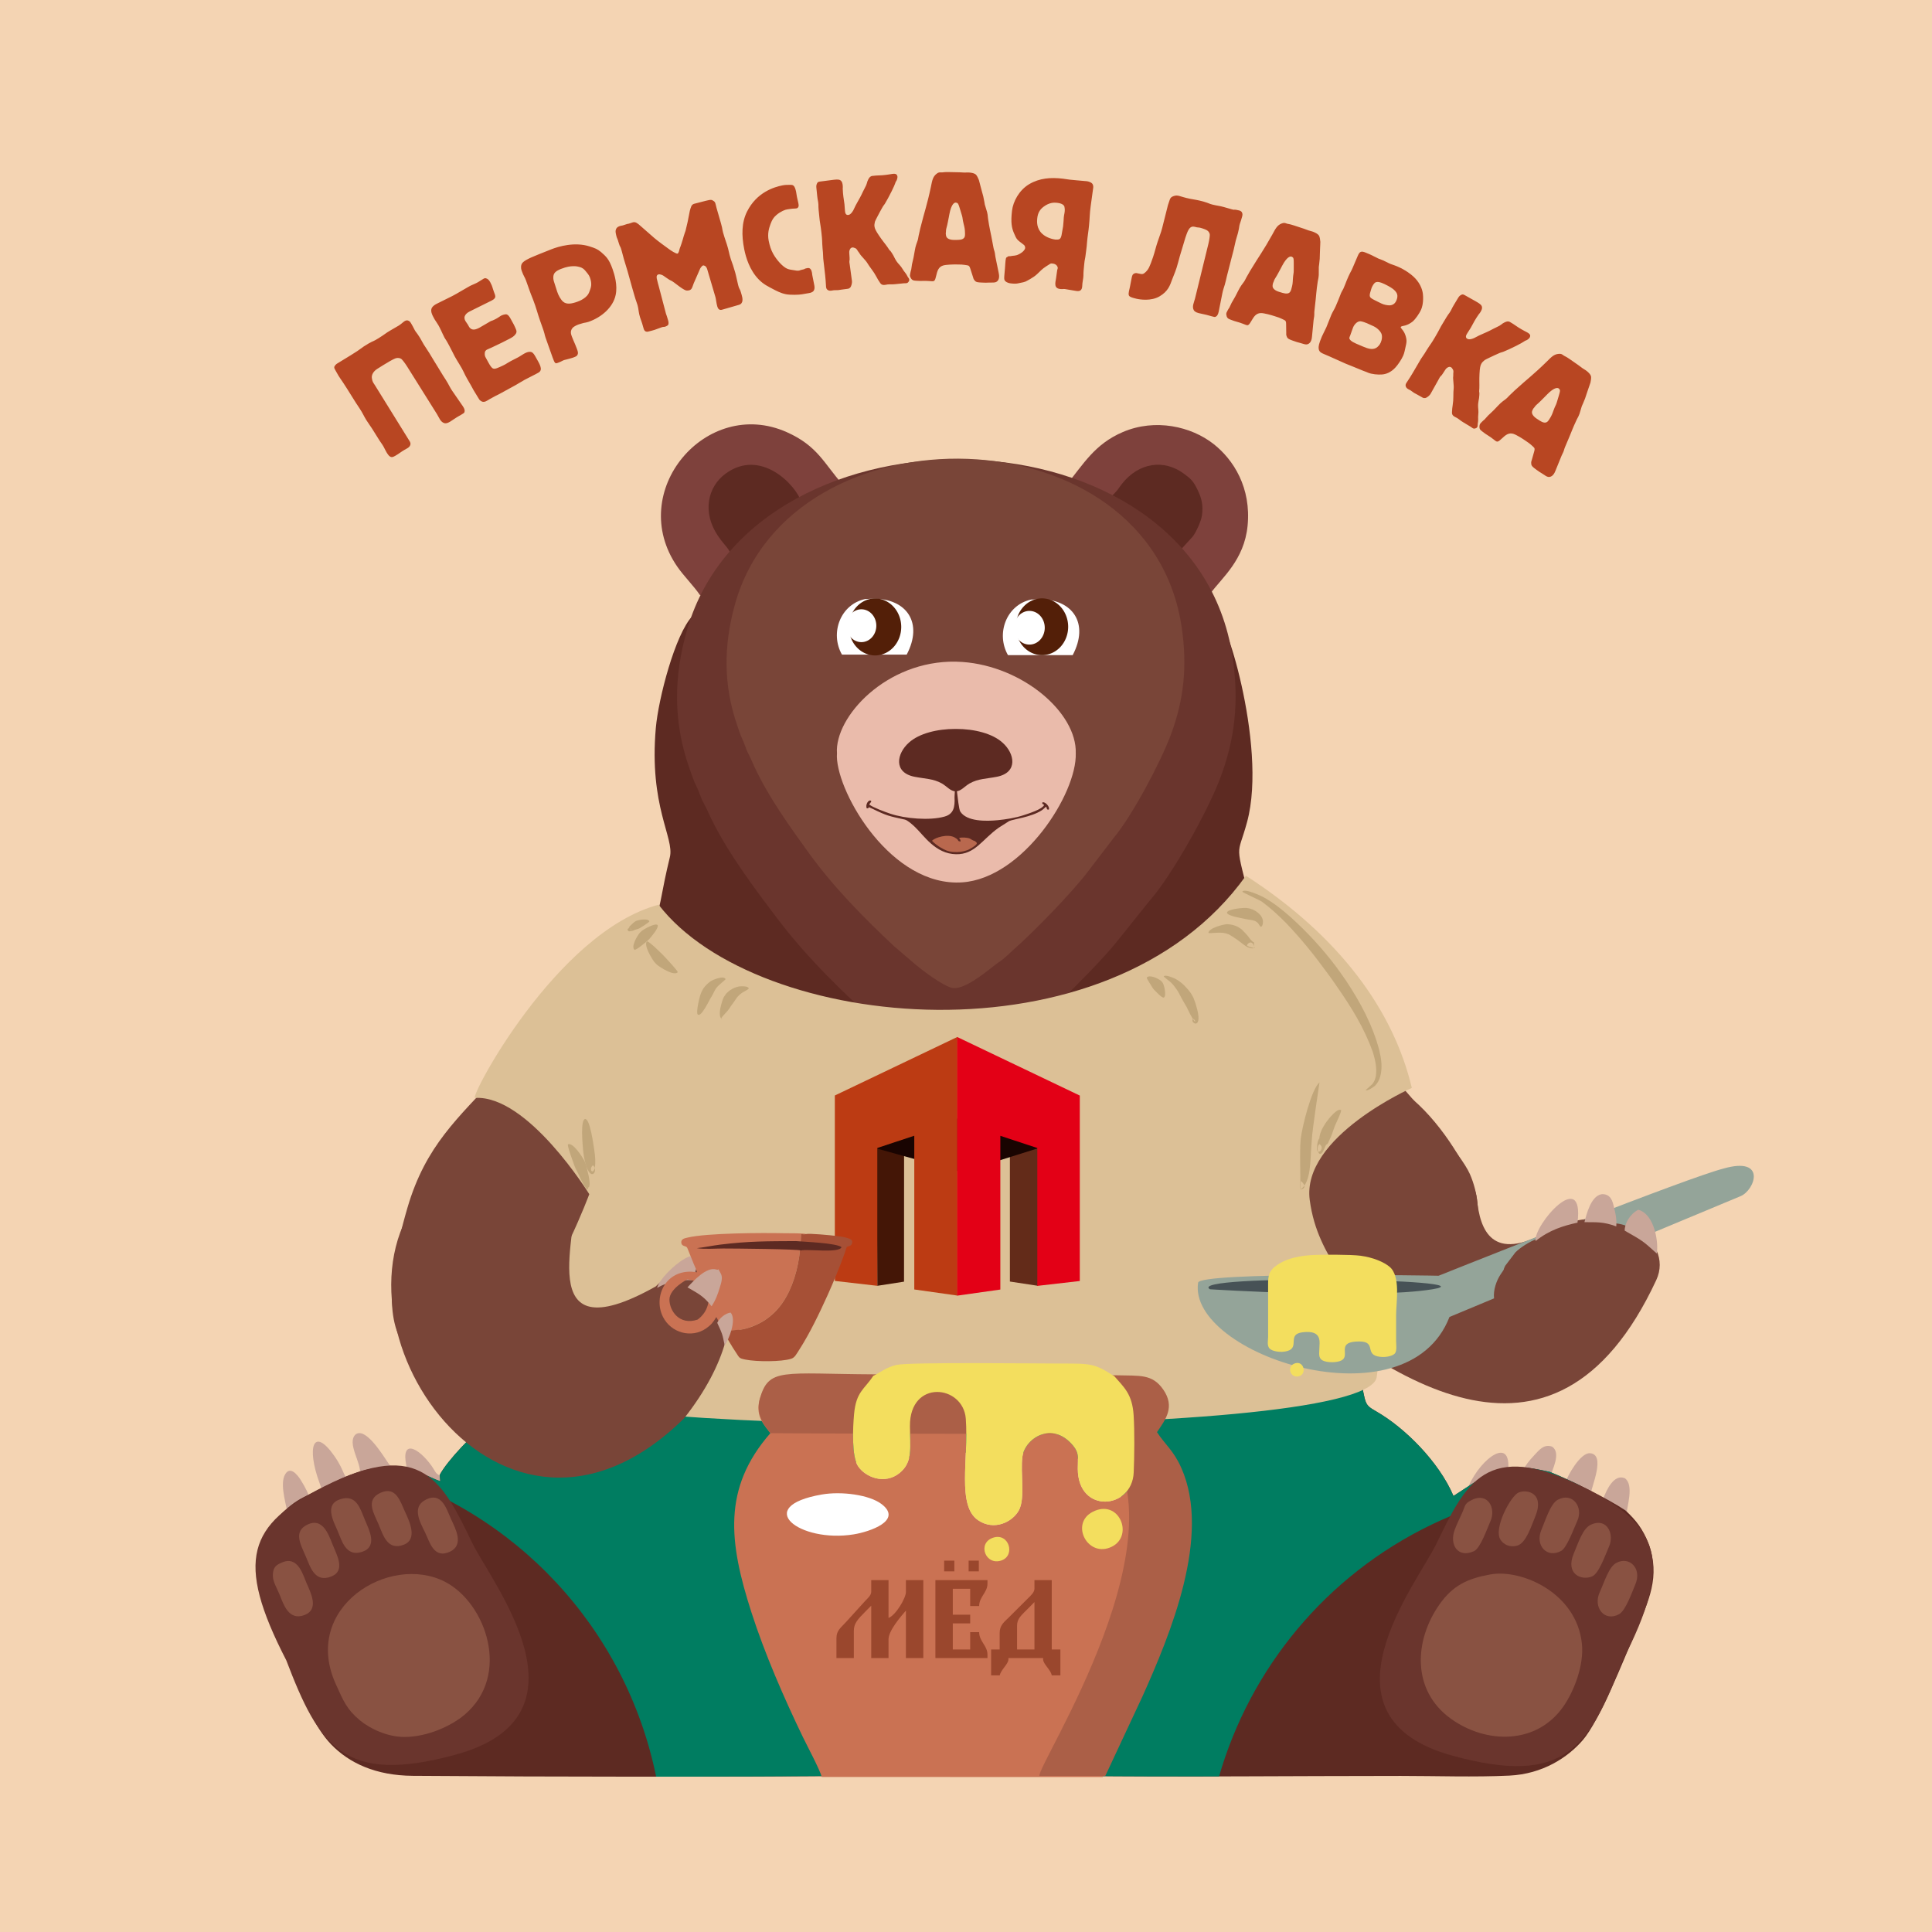 <?xml version="1.0" encoding="UTF-8" standalone="no"?>
<svg
   version="1.1"
   width="3543.307"
   height="3543.307"
   id="svg228"
   viewBox="0 0 3543.307 3543.307"
   sodipodi:docname="9bd639ae44725f62c71f85173dc9f195.cdr"
   xmlns:inkscape="http://www.inkscape.org/namespaces/inkscape"
   xmlns:sodipodi="http://sodipodi.sourceforge.net/DTD/sodipodi-0.dtd"
   xmlns="http://www.w3.org/2000/svg"
   xmlns:svg="http://www.w3.org/2000/svg">
  <defs
     id="defs232" />
  <sodipodi:namedview
     id="namedview230"
     pagecolor="#ffffff"
     bordercolor="#666666"
     borderopacity="1.0"
     inkscape:pageshadow="2"
     inkscape:pageopacity="0.0"
     inkscape:pagecheckerboard="0" />
  <path
     d="M 0,0 H 3543.307 V 3543.307 H 0 Z"
     style="fill:#f4d4b3;fill-rule:evenodd"
     id="path2" />
  <path
     d="m 587.533,2741.974 48.229,-26.395 c 0.523,-0.357 1.149,-0.803 1.643,-1.182 l 4.656,-4.526 c -13.013,2.736 -7.449,-9.196 -29.25,-40.14 -38.261,-54.301 -50.939,-15.56 -26.759,50.25 5.452,14.831 5.752,12.518 1.48,21.994 z"
     style="fill:#c9a699;fill-rule:evenodd"
     id="path4" />
  <path
     d="m 660.092,2702.766 c 19.392,-10.062 37.435,-5.561 62.9,-5.418 l -10.405,-13.306 c -11.715,-17.325 -42.504,-67.53 -60.598,-53.13 -16.396,15.855 11.125,51.933 8.104,71.854 z"
     style="fill:#c9a699;fill-rule:evenodd"
     id="path6" />
  <path
     d="m 529.399,2785.116 c 8.397,-5.989 11.707,-12.165 21.008,-19.873 3.803,-3.149 6.717,-5.311 12.354,-8.938 7.488,-4.817 7.608,-2.725 12.562,-9.66 -8.972,1.418 -8.391,-3.863 -12.61,-12.393 -3.426,-6.924 -6.707,-12.783 -11.122,-19.858 -6.1,-9.789 -21.132,-28.771 -30.299,-7.027 -7.675,20.168 4.993,56.091 8.105,77.75 z"
     style="fill:#c9a699;fill-rule:evenodd"
     id="path8" />
  <path
     d="m 745.028,2697.507 c 4.842,4.434 16.856,7.37 31.75,13.572 13.308,5.546 21.849,5.208 33.708,9.392 l -2.264,-13.785 c -10.044,-3.646 -9.707,-8.544 -17.219,-18.956 -22.878,-31.717 -55.923,-50.08 -45.818,0.081 z"
     style="fill:#c9a699;fill-rule:evenodd"
     id="path10" />
  <path
     d="m 2870.21,2721.265 c 9.898,7.587 34.525,16.996 46.346,21.477 1.736,-15.113 29.21,-75.641 -0.654,-77.527 -17.383,-1.1 -41.489,41.23 -45.692,56.05 z"
     style="fill:#c9a699;fill-rule:evenodd"
     id="path12" />
  <path
     d="m 2769.43,2702.367 c 13.693,0.536 25.164,-2.278 39.382,-0.651 12.24,1.401 21.338,5.336 33.618,8.421 4.251,-14.511 21.323,-45.478 4.1,-57.023 -15.204,-5.342 -24.115,6.665 -33.181,16.333 -9.994,10.66 -14.483,16.84 -21.658,28.87 -9.569,0.795 -17,-0.916 -22.261,4.05 z"
     style="fill:#c9a699;fill-rule:evenodd"
     id="path14" />
  <path
     d="m 2933.294,2749.156 47.286,31.296 c 0.383,0.331 1.085,0.964 1.658,1.404 1.52,-19.28 15.068,-58.099 -2.18,-70.766 -20.534,-8.726 -34.413,23.284 -39.662,37.343 z"
     style="fill:#c9a699;fill-rule:evenodd"
     id="path16" />
  <path
     d="m 2689.82,2735.215 c 12.681,-6.331 22.03,-15.647 37.462,-23.431 l 34.928,-12.792 c 10.035,-3.197 3.371,1.444 12.255,-5.085 l -8.235,-1.018 c 3.558,-62.857 -59.177,-9.912 -76.409,42.326 z"
     style="fill:#c9a699;fill-rule:evenodd"
     id="path18" />
  <path
     d="m 806.396,2705.151 1.174,11.277 c -11.527,-3.422 -17.921,-8.002 -30.79,-12.535 -89.628,-32.386 -136.795,1.504 -219.762,41.851 -32.934,16.497 -63.423,50.494 -76.254,84.689 -22.364,59.61 -1.441,106.727 22.915,161.317 11.032,24.726 20.873,48.389 31.651,72.885 22.3,50.687 39.981,101.469 72.105,134.742 32.897,34.074 81.598,57 149.413,57.491 273.721,1.985 550.059,2.255 823.756,0.086 -2.855,-11.01 -20.143,-44.122 -26.369,-57.371 -26.259,-55.904 -53.024,-118.966 -71.691,-178.635 -31.349,-100.208 -40.823,-177.742 26.406,-256.748 -8.095,-11.288 -20.846,-23.521 -15.326,-46.815 13.802,-58.223 100.188,-26.15 158.839,-35.415 9.698,-4.742 18.253,-12.319 32.402,-15.632 18.221,-4.261 198.961,-1.91 230.791,-1.95 40.08,-0.056 45.731,-0.061 73.124,18.349 31.582,0.93 49.059,-2.279 64.372,20.502 16.526,24.587 3.745,42.298 -8.758,60.962 10.99,17.577 23.019,26.014 33.996,51.453 41.895,97.096 -15.168,237.857 -54.315,327.512 l -51.773,113.844 c 195.914,2.279 399.422,0.029 596.779,0.029 64.847,0 134.969,2.517 199.194,-0.572 61.086,-2.936 106.906,-33.257 134.159,-64.638 31.205,-35.926 74.931,-146.201 97.8,-200.633 22.821,-54.312 45.734,-99.433 23.062,-160.088 -10.164,-27.189 -23.324,-43.281 -41.058,-59.941 -0.572,-0.438 -1.275,-1.071 -1.657,-1.403 -32.988,-21.83 -98.731,-54.526 -138.153,-70.315 -91.524,-20.927 -102.163,-3.332 -176.755,44.144 -26.454,-62.327 -88.936,-124.707 -140.888,-154.619 -23.974,-13.802 -19.132,-12.012 -30.905,-68.432 -6.451,-30.908 -22.177,-80.638 -24.345,-108.544 92.59,8.68 137.375,-15.159 181.157,-63.751 40.459,-44.903 59.311,-125.971 29.443,-195.306 -18.745,-43.513 -128.024,-166.642 -164.693,-210.403 -20.514,-24.48 -39.794,-46.805 -57.611,-70.008 l -113.476,-136.556 c -10.567,-12.739 -17.36,-20.337 -28.023,-33.262 -14.874,-18.031 -14.74,-13.521 -21.733,-42.006 -30.119,-122.701 -25.965,-84.82 -7.421,-153.291 38.882,-143.58 -49.901,-407.812 -49.901,-356.452 6.902,1.753 -1.192,-4.641 1.334,2.185 2.802,7.571 2.382,14.523 8.276,27.016 l 1.834,7.881 c -0.011,0.318 -0.123,1.095 -0.12,1.451 0.035,4.625 1.302,8.205 2.467,15.707 12.185,78.261 4.916,146.03 -23.701,217.603 -23.613,59.054 -86.674,167.993 -125.559,211.02 l -57.632,69.877 c -35.014,43.136 -121.287,125.169 -165.348,160.994 -3.769,3.064 -7.389,6.321 -11.022,9.546 -17.697,15.079 -16.435,11.908 -31.007,22.53 -21.995,16.033 -70.036,52.474 -94.98,45.02 -21.835,-6.524 -60.49,-33.273 -79.099,-47.804 l -46.867,-37.117 c -66.737,-58.234 -133.023,-120.243 -187.439,-190.04 -42.745,-54.822 -88.754,-114.229 -120.004,-175.827 -4.919,-9.698 -8.095,-17.772 -13.692,-27.465 -6.405,-11.093 -7.854,-19.538 -13.398,-30.069 -4.855,-9.231 -8.244,-19.655 -11.495,-28.389 -30.713,-82.581 -30.598,-163.481 -4.871,-248.814 6.05,-20.056 12.3,-24.098 4.798,-26.26 -31.6,33.193 -62.246,151.242 -66.981,204.95 -12.722,144.237 34.338,201.611 25.77,236.85 -31.662,130.23 -1.27,85.875 -91.294,181.894 l -196.355,214.568 c -70.803,80.286 -130.695,129.615 -164.188,246.572 -10.706,37.398 -15.537,76.615 -15.082,115.578 51.297,-20.516 114,-8.587 153.211,38.897 27.243,32.992 36.952,80.775 27.695,120.863 0,17.539 -0.35,31.937 -3.646,46.415 0.952,20.433 0.337,38.52 -17.667,54.026 -5.983,7.016 -13.136,11.403 -20.662,13.585 -31.253,22.923 -81.095,75.642 -94.157,100.943 z"
     style="fill:#5d2a22;fill-rule:evenodd"
     id="path20" />
  <path
     d="m 2220.59,1087.568 c 20.196,-27.732 61.26,-60.227 67.486,-123.126 6.926,-69.973 -25.762,-121.373 -62.343,-150.133 -41.114,-32.327 -107.09,-47.315 -166.412,-21.958 -51.925,22.196 -72.228,58.955 -103.676,97.163 0.016,5.274 -0.195,10.51 -0.612,15.669 26.97,9.922 53.195,23.022 78.545,38.418 25.762,15.645 27.572,22.407 53.141,33.214 53.697,22.696 100.811,62.415 133.87,110.753 z M 1544.135,887.087 c -33.023,-37.392 -44.747,-69.265 -100.848,-94.376 -148.047,-66.257 -296.377,109.043 -200.929,246.839 11.711,16.909 29.996,35.068 41.475,51.929 6.707,-0.037 13.495,0.16 20.357,0.614 0.936,-1.63 1.885,-3.238 2.844,-4.817 29.178,-47.999 70.309,-89.091 121.215,-113.596 10.23,-4.924 48.182,-43.014 99.546,-64.726 5.293,-2.236 9.699,-4.005 13.599,-5.576 0.569,-5.485 1.478,-10.924 2.74,-16.292 z"
     style="fill:#7e413c;fill-rule:evenodd"
     id="path22" />
  <path
     d="m 2504.994,2520.543 c -6.603,-30.908 -22.7,-80.638 -24.919,-108.544 94.774,8.68 140.615,-15.159 185.43,-63.751 41.414,-44.903 60.71,-125.971 30.137,-195.306 -15.788,-35.808 -94.331,-125.525 -142.569,-180.566 H 911.655 c -70.848,77.892 -130.644,127.518 -164.339,242.468 -185.603,633.181 602.745,-12.02 257.8,255.335 382.706,-229.027 1448.124,220.16 1499.879,50.363 z"
     style="fill:#794538;fill-rule:evenodd"
     id="path24" />
  <path
     d="m 1339.733,1015.152 c 9.816,-3.887 10.485,-5.848 16.147,-12.63 16.937,-20.298 88.709,-73.712 114.244,-80.965 -10.247,-32.305 -74.633,-99.735 -138.923,-53.233 -33.648,24.342 -43.599,71.242 -14.628,114.24 4.612,6.845 6.518,9.057 12.011,15.788 4.191,5.134 9.427,11.073 11.149,16.8 z"
     style="fill:#5d2a22;fill-rule:evenodd"
     id="path26" />
  <path
     d="m 2032.975,919.249 3.141,2.35 c 28.954,18.25 83.069,47.231 108.754,77.231 7.118,8.31 4.184,8.674 15.818,14.55 l 26.669,-29.163 c 5.273,-6.592 15.517,-27.276 17.142,-39.47 2.406,-18.03 -0.684,-31.19 -8.086,-46.306 -8.101,-16.544 -12.107,-20.175 -25.613,-30.042 -36.032,-26.324 -81.821,-20.627 -113.31,19.19 -6.428,8.129 -5.339,8.659 -12.204,15.728 -7.48,7.707 -7.211,7.572 -12.312,15.933 z"
     style="fill:#5d2a22;fill-rule:evenodd"
     id="path28" />
  <path
     d="m 1260.704,1153.062 c -26.082,89.001 -26.198,173.383 4.939,259.514 3.295,9.11 6.73,19.984 11.653,29.613 5.62,10.983 7.087,19.792 13.582,31.363 5.676,10.11 8.894,18.529 13.882,28.645 31.678,64.247 78.322,126.209 121.653,183.392 55.165,72.798 122.362,137.475 190.018,198.215 l 47.512,38.714 c 18.863,15.157 58.05,43.053 80.186,49.86 25.287,7.775 73.988,-30.235 96.287,-46.956 14.774,-11.081 13.493,-7.772 31.433,-23.5 l 5.37,-4.902 c 1.229,-1.103 4.496,-3.96 5.804,-5.053 44.667,-37.365 132.127,-122.928 167.622,-167.921 l 58.426,-72.883 c 39.419,-44.876 103.35,-158.502 127.286,-220.097 29.01,-74.652 36.378,-145.338 24.028,-226.964 -70.529,-466.51 -874.101,-479.354 -999.682,-51.039 z"
     style="fill:#6a352d;fill-rule:evenodd"
     id="path30" />
  <path
     d="m 1348.102,1107.775 c -21.376,76.429 -21.471,148.891 4.048,222.857 2.7,7.824 5.516,17.161 9.551,25.43 4.606,9.432 5.809,16.996 11.132,26.933 4.651,8.682 7.289,15.911 11.377,24.599 25.962,55.172 64.191,108.382 99.704,157.487 45.212,62.515 100.286,118.056 155.735,170.216 l 38.94,33.245 c 15.46,13.016 47.577,36.972 65.719,42.817 20.725,6.676 60.639,-25.964 78.914,-40.324 12.108,-9.516 11.059,-6.674 25.762,-20.181 l 4.401,-4.21 c 1.007,-0.947 3.685,-3.4 4.757,-4.339 36.608,-32.087 108.288,-105.564 137.379,-144.201 l 47.885,-62.588 c 32.307,-38.537 84.703,-136.113 104.321,-189.007 23.776,-64.107 29.815,-124.808 19.693,-194.904 -57.804,-400.613 -716.394,-411.642 -819.317,-43.829 z"
     style="fill:#794538;fill-rule:evenodd"
     id="path32" />
  <path
     d="m 2317.079,2335.45 c 217.717,188.827 531.129,419.064 720.462,12.395 34.954,-75.07 -78.581,-152.466 -196.618,-90.751 -104.855,60.233 -126.73,-1.582 -132.216,-58.387 -5.486,-56.805 -157.976,-310.396 -278.129,-193.478 -120.153,116.915 -108.383,270.955 -113.499,330.22 z"
     style="fill:#794538;fill-rule:evenodd"
     id="path34" />
  <path
     d="m 806.396,2705.151 1.173,11.276 c -11.527,-3.422 -17.921,-8.001 -30.791,-12.535 -38.652,-13.966 -69.406,-15.601 -98.542,-9.713 267.077,74.828 469.5,292.193 525.158,564.29 125.953,-0.038 251.858,-0.522 377.209,-1.516 -2.854,-11.01 -20.142,-44.122 -26.369,-57.371 -26.259,-55.904 -53.024,-118.966 -71.691,-178.635 -31.35,-100.208 -40.823,-177.742 26.406,-256.749 -8.094,-11.287 -20.847,-23.52 -15.326,-46.815 13.802,-58.223 100.188,-26.149 158.839,-35.416 9.698,-4.741 18.253,-12.319 32.402,-15.632 18.222,-4.261 198.962,-1.909 230.791,-1.949 40.08,-0.056 45.731,-0.062 73.124,18.348 31.582,0.93 49.059,-2.279 64.372,20.502 16.526,24.588 3.745,42.298 -8.757,60.962 10.989,17.578 23.019,26.015 33.994,51.454 41.896,97.096 -15.167,237.858 -54.314,327.512 l -51.773,113.844 c 86.729,1.009 174.947,1.13 263.461,0.952 57.041,-197.557 195.378,-368.226 390.134,-461.994 87.978,-42.358 178.747,-64.686 272.837,-71.163 -20.462,-9.976 -40.499,-19.026 -56.306,-25.355 -91.524,-20.927 -102.163,-3.332 -176.754,44.143 -26.455,-62.327 -88.937,-124.707 -140.888,-154.618 -23.973,-13.802 -19.133,-12.011 -30.906,-68.431 -3.331,-15.963 -9.136,-36.948 -14.271,-57.352 H 945.89 c -0.235,9.207 -1.351,18.28 -3.362,26.991 0,17.539 -0.351,31.938 -3.646,46.414 0.952,20.433 0.337,38.52 -17.668,54.026 -5.983,7.017 -13.136,11.403 -20.66,13.586 -31.254,22.922 -81.096,75.642 -94.158,100.943 z"
     style="fill:#007d61;fill-rule:evenodd"
     id="path36" />
  <path
     d="m 1207.925,1659.262 c 179.086,233.285 825.913,298.574 1077.1,-53.178 174.079,112.317 271.169,249.409 304.271,389.115 0,0 -202.744,89.835 -187.218,205.675 15.526,115.84 90.207,144.349 91.72,260.883 21.977,30.65 39.539,11.783 30.842,65.062 -27.979,121.171 -1590.814,107.402 -1605.342,5.426 -5.061,-35.52 -15.014,-78.674 44.277,-132.442 59.291,-53.764 117.171,-209.681 117.171,-209.681 0,0 -112.654,-182.317 -209.501,-176.508 -11.047,0.663 148.829,-304.208 336.681,-354.353 z"
     style="fill:#dcc096;fill-rule:evenodd"
     id="path38" />
  <path
     d="m 3024.741,2263.622 167.579,-69.879 c 26.313,-10.973 48.459,-73.502 -31.607,-50.546 -34.173,8.885 -145.186,50.642 -259.372,94.854 l 7.641,-2.082 c 8.508,-0.435 15.188,-4.278 24.398,-0.911 13.343,4.876 3.411,8.159 21.313,8.159 12.863,0 25.796,2.958 37.109,9.148 3.276,-0.636 7.066,-0.583 11.358,0.393 l 10.586,4.363 c 4.751,1.022 8.403,3.394 10.995,6.501 z"
     style="fill:#94a499;fill-rule:evenodd"
     id="path40" />
  <g
     id="Layer1000"
     transform="translate(0.572,1)">
    <path
       d="m 2404.44,2101.272 c 0.243,-4.01 0.521,-8.018 0.85,-12.022 0.887,-18.937 14.171,-104.625 14.096,-105.079 -14.909,12.418 -31.779,81.167 -34.397,103.412 -0.342,4.149 -0.628,8.298 -0.882,12.453 -0.786,26.297 0.551,53.914 0.048,80.804 16.213,-3.332 1.545,-15.691 1.323,-15.704 -1.62,0.46 0.227,12.714 -1.286,15.707 20.434,-13.206 18.076,-56.102 20.247,-79.57 z"
       style="fill:#c1a67a;fill-rule:evenodd"
       id="path42" />
  </g>
  <path
     d="m 2419.979,1985.179 c -32.894,88.207 -21.223,121.344 -31.122,197.197 0.775,-5.944 -1.2,-10.51 -2.828,-16.236"
     style="fill:none"
     id="path45" />
  <g
     id="Layer1001"
     transform="translate(0.572,1)">
    <path
       d="m 2440.09,2084.464 c 0.7,-1.918 1.452,-3.818 2.243,-5.701 1.778,-4.817 3.256,-9.613 5.135,-14.518 1.62,-4.053 12.687,-26.292 11.532,-29.191 -6.664,-4.918 -23.423,16.719 -26.535,21.047 -1.238,1.13 -7.897,12.351 -8.918,14.785 -0.914,2.177 -1.78,4.376 -2.593,6.594 -0.978,3.04 -1.668,7.08 -2.058,10.23 0.521,-1.526 1.366,-2.682 2.751,-3.529 -2.315,1.822 -3.483,3.625 -4.593,6.305 -0.444,0.585 -1.294,4.828 -1.492,5.789 -0.628,3.075 -0.826,6.89 -0.813,10.048 0.31,12.61 15.847,-1.536 4.678,-9.043 -7.739,5.218 -1.075,29.455 7.359,11.662 0.206,0.048 3.309,-7.529 3.59,-8.229 0.457,-1.143 1.101,-1.883 1.743,-2.848 0.631,-0.708 0.409,0.091 -0.559,0.93 2.566,-1.71 4.013,-3.676 4.927,-6.615 0.035,-0.032 3.301,-6.898 3.601,-7.716 z"
       style="fill:#c1a67a;fill-rule:evenodd"
       id="path47" />
  </g>
  <path
     d="m 2459.585,2036.073 c -13.457,10.227 -27.922,40.136 -31.606,56.067 -6.622,1.368 -8.001,38.814 -8.001,6.139"
     style="fill:none"
     id="path50" />
  <g
     id="Layer1002"
     transform="translate(0.572,1)">
    <path
       d="m 1073.924,2134.477 c -0.783,-1.988 -1.585,-3.965 -2.414,-5.931 -3.7,-7.342 -21.132,-34.796 -30.443,-30.916 -1.476,3.687 9.64,32.819 11.669,38.814 0.765,1.817 1.508,3.647 2.229,5.482 0.465,1.181 4.184,8.413 4.566,8.867 18.862,42.434 19.202,26.059 18.354,25.99 -0.633,0.077 7.843,3.225 -1.377,-32.036 -0.652,-3.043 -1.556,-7.347 -2.585,-10.27 z"
       style="fill:#c1a67a;fill-rule:evenodd"
       id="path52" />
  </g>
  <path
     d="m 1041.655,2098.614 c 22.8,22.073 36.781,85.282 36.781,79.169"
     style="fill:none"
     id="path55" />
  <g
     id="Layer1003"
     transform="translate(0.572,1)">
    <path
       d="m 1090.569,2117.695 c -0.476,-3.505 -0.933,-7.013 -1.382,-10.521 -1.468,-8.814 -7.397,-55.667 -16.499,-55.966 -9.485,0.999 -4.427,50.235 -3.708,58.536 0.454,3.567 0.922,7.131 1.406,10.692 9.57,53.454 28.505,25.891 16.488,15.597 -11.439,9.768 7.918,26.807 3.695,-18.338 z"
       style="fill:#c1a67a;fill-rule:evenodd"
       id="path57" />
  </g>
  <path
     d="m 1073.28,2052.209 c 0,4.048 14.144,134.721 14.144,84.825"
     style="fill:none"
     id="path60" />
  <g
     id="Layer1004"
     transform="translate(0.572,1)">
    <path
       d="m 1170.925,1702.139 c 0.765,-0.408 1.537,-0.802 2.316,-1.182 3.05,-1.965 16.387,-9.959 17.166,-12.191 -2.18,-5.964 -18.823,-2.822 -23.64,-1.032 -0.926,0.452 -1.842,0.92 -2.753,1.403 -1.707,1.066 -4.087,3.304 -5.486,4.739 -1.537,1.32 -5.564,4.766 -5.917,6.833 -0.101,0.174 0.052,0.16 0.056,0.17 0.481,-0.05 0.63,-0.106 1.175,-0.068 0.232,-0.027 0.648,0.153 0.868,0.205 0.439,0.102 0.754,0.498 1.069,0.707 0.346,0.23 0.518,0.84 0.7,1.134 0.124,0.203 0.128,0.721 0.157,0.958 0.041,0.346 -0.143,0.889 -0.365,1.177 -0.907,-0.377 0.348,-2.826 -0.63,-3.933 -0.798,-0.672 -4.025,0.634 -4.612,1.217 -0.4,0.4 -0.404,1.186 -0.516,1.617 -0.064,0.241 0.128,0.78 0.166,1.016 0.075,0.464 0.52,0.844 0.723,1.173 0.207,0.336 0.829,0.549 1.108,0.732 0.216,0.143 0.698,0.155 0.928,0.216 0.537,0.149 1.162,-0.141 1.624,-0.176 0.095,-0.01 0.791,-0.195 0.798,-0.193 2.834,0.033 6.333,-1.548 8.937,-2.602 0.317,-0.019 5.587,-1.633 6.13,-1.92 z"
       style="fill:#c1a67a;fill-rule:evenodd"
       id="path62" />
  </g>
  <path
     d="m 1190.979,1689.781 c -21.158,0 -43.897,23.087 -34.778,12.268"
     style="fill:none"
     id="path65" />
  <g
     id="Layer1005"
     transform="translate(0.572,1)">
    <path
       d="m 1304.389,1826.874 c 0.759,-1.512 1.564,-3 2.425,-4.454 2.339,-4.531 3.408,-7.259 6.525,-11.699 4.2,-5.656 16.494,-14.438 16.831,-16.006 -3.28,-7.115 -22.584,0.791 -27.794,4.114 -4.758,3.478 -9.835,8.231 -13.091,13.219 -1.101,1.859 -2.131,3.756 -3.098,5.688 -0.273,0.542 -0.494,1.437 -0.743,1.873 -2.39,4.197 -10.383,36.858 -6.215,40.144 6.598,5.199 21.367,-27.526 24.294,-31.48 0.235,-0.318 0.679,-1.029 0.866,-1.4 z"
       style="fill:#c1a67a;fill-rule:evenodd"
       id="path67" />
  </g>
  <path
     d="m 1330.744,1795.737 c -37.396,4.002 -40.799,52.201 -50.925,65.031"
     style="fill:none"
     id="path70" />
  <g
     id="Layer1006"
     transform="translate(0.572,1)">
    <path
       d="m 1344.506,1837.873 c 0.781,-1.25 1.62,-2.463 2.524,-3.628 1.521,-2.244 2.473,-3.927 4.261,-6.166 2.564,-3.152 4.828,-5.252 8.177,-7.577 2.115,-2.161 13.142,-6.503 13.142,-8.822 -1.125,-4.702 -14.323,-4.007 -17.732,-3.556 -5.894,1.197 -10.204,2.971 -15.264,6.19 -1.414,0.534 -7.442,5.854 -8.685,7.457 -1.326,1.71 -2.561,3.492 -3.705,5.327 -1.802,3.177 -3.283,7.734 -4.237,11.229 -8.667,29.49 1.719,29.939 1.548,29.922 -8.883,0.58 9.126,-12.319 14.676,-23.094 1.772,-2.658 3.542,-4.796 5.296,-7.283 z"
       style="fill:#c1a67a;fill-rule:evenodd"
       id="path72" />
  </g>
  <path
     d="m 1373.181,1812.702 c -46.552,0 -48.097,61.261 -48.097,56.548"
     style="fill:none"
     id="path75" />
  <g
     id="Layer1007"
     transform="translate(0.572,1)">
    <path
       d="m 2188.068,1828.638 c -1.19,-2.3 -2.443,-4.581 -3.769,-6.835 -3.208,-5.035 -7.977,-10.479 -12.348,-14.889 -5.309,-5.204 -10.303,-9.24 -17.336,-13.011 -3.026,-1.534 -18.084,-7.947 -20.961,-4.355 -0.01,1.192 11.147,9.264 13.251,11.218 4.371,4.395 7.611,8.544 10.901,13.484 3.288,4.364 5.32,9.745 8.017,14.328 1.19,2.024 2.318,4.073 3.387,6.141 2.045,3.682 4.416,7.39 6.517,11.116 18.91,40.829 18.023,23.028 11.706,21.855 -6.857,7.392 20.956,23.661 5.191,-26.172 0.329,-0.074 -3.793,-11.405 -4.558,-12.878 z"
       style="fill:#c1a67a;fill-rule:evenodd"
       id="path77" />
  </g>
  <path
     d="m 2134.231,1790.531 c 49.634,11.327 67.173,107.001 53.754,78.164"
     style="fill:none"
     id="path80" />
  <g
     id="Layer1008"
     transform="translate(0.572,1)">
    <path
       d="m 2131.858,1801.558 c -0.262,-0.361 -0.912,-1.133 -1.085,-1.456 -0.168,-0.31 -0.946,-1.194 -1.214,-1.518 -5.125,-4.87 -21.958,-12.843 -27.029,-6.655 -0.099,2.383 8.88,15.263 11.351,19.65 0.107,0.128 0.698,0.903 0.754,0.943 0.061,0.045 0.602,0.804 0.687,0.924 3.7,3.567 14.066,15.341 18.317,15.228 5.56,-1.921 1.152,-23.04 -1.78,-27.117 z"
       style="fill:#c1a67a;fill-rule:evenodd"
       id="path82" />
  </g>
  <path
     d="m 2103.109,1792.908 c 18.333,6.898 25.067,19.26 31.122,36.759"
     style="fill:none"
     id="path85" />
  <g
     id="Layer1009"
     transform="translate(0.572,1)">
    <path
       d="m 2276.413,1703.359 c -2.149,-1.635 -4.389,-3.147 -6.729,-4.496 -6.063,-3.206 -12.802,-4.536 -19.595,-4.9 -8.37,0.385 -34.196,7.497 -34.373,15.969 2.235,1.643 20.937,-2.268 32.37,1.026 5.48,1.582 6.926,2.712 11.423,5.541 1.588,0.916 3.114,1.956 4.571,3.064 0.094,0.069 0.655,0.446 0.7,0.462 1.609,0.505 13.938,10.379 16.323,12.022 2.991,2.124 5.464,3.676 8.926,4.977 3.721,1.323 6.63,1.694 10.508,0.769 -4.018,-17.208 -13.457,-8.287 -14.104,-5.285 0,2.629 11.522,5.004 13.417,5.295 -1.337,-15.105 0.778,-8.512 -3.841,-12.474 -0.478,-0.281 -4.079,-4.331 -4.43,-4.846 -4.01,-5.928 -9.281,-11.322 -14.299,-16.375 -0.23,-0.233 -0.602,-0.548 -0.869,-0.751 z"
       style="fill:#c1a67a;fill-rule:evenodd"
       id="path87" />
  </g>
  <path
     d="m 2216.278,1710.912 c 54.277,-26.882 65.211,25.087 84.145,22.618 -4.472,0 -8.945,0 -13.417,0"
     style="fill:none"
     id="path90" />
  <g
     id="Layer1010"
     transform="translate(0.572,1)">
    <path
       d="m 2292.388,1665.466 c -0.297,-0.067 -1.853,-0.358 -1.989,-0.427 -0.31,-0.15 -3.489,-0.628 -4.066,-0.716 -5.654,-0.868 -36.677,1.699 -36.677,8.851 1.77,5.891 26.505,9.549 33.587,11.272 0.973,0.15 2.216,0.46 3.138,0.553 0.393,0.037 1.064,0.222 1.473,0.315 5.012,0.783 7.985,0.836 13.029,2.688 1.935,0.866 3.296,1.688 4.804,3.201 1.976,1.226 4.288,7.232 6.189,7.395 3.868,-0.329 4.021,-8.8 3.74,-11.397 -0.837,-4.2 -2.344,-7.074 -5.063,-10.366 -4.814,-5.359 -11.195,-9.396 -18.165,-11.368 z"
       style="fill:#c1a67a;fill-rule:evenodd"
       id="path92" />
  </g>
  <path
     d="m 2250.228,1674.153 c 17.817,0 64.725,-3.505 62.241,25.448"
     style="fill:none"
     id="path95" />
  <g
     id="Layer1011"
     transform="translate(0.572,1)">
    <path
       d="m 1187.004,1724.368 c 0.2,-0.2 1.12,-1.053 1.214,-1.2 0.128,-0.2 1.425,-1.368 1.698,-1.624 3.962,-4.582 17.622,-20.184 15.759,-25.79 -3.596,-4.988 -26.152,7.612 -29.713,10.959 -0.62,0.582 -1.331,1.347 -1.962,1.878 -0.449,0.377 -0.992,0.975 -1.419,1.403 -4.462,5.381 -16.507,25.544 -9.351,31.01 3.997,0.128 19.712,-13.342 23.776,-16.636 z"
       style="fill:#c1a67a;fill-rule:evenodd"
       id="path97" />
  </g>
  <path
     d="m 1206.259,1696.774 c -15.037,10.828 -36.361,27.71 -42.438,45.239"
     style="fill:none"
     id="path100" />
  <g
     id="Layer1012"
     transform="translate(0.572,1)">
    <path
       d="m 1093.115,2501.407 c -1.631,1.961 -3.24,3.943 -4.82,5.944 -4.478,6.204 -8.974,14.657 -12.11,21.582 -2.449,5.354 -4.363,10.28 -5.413,16.097 -0.588,1.969 -1.871,13.254 1.968,13.131 1.754,-0.056 6.317,-8.063 7.124,-9.455 3.01,-4.016 6.031,-7.908 9.201,-11.801 4.97,-5.736 10.383,-11.293 15.221,-16.944 1.473,-1.865 2.97,-3.711 4.491,-5.538 1.021,-1.226 2.884,-3.837 3.652,-5.127 6.098,-8.37 12.781,-16.746 18.603,-25.218 1.417,-1.643 4.162,-4.603 5.159,-6.473 0.238,-0.315 0.254,-0.347 0.444,-0.668 0.102,-0.168 -0.168,-0.441 -0.163,-0.473 -0.083,-0.115 -0.134,-0.206 -0.166,-0.345 -0.037,-0.117 0,-0.216 0.072,-0.307 0.201,-0.262 1.026,0.334 1.387,0.35 0.807,0.035 1.059,-0.884 1.109,-1.512 0.024,-0.299 -0.235,-0.633 -0.34,-0.887 -0.134,-0.313 -0.607,-0.54 -0.751,-0.711 -0.377,-0.441 -1.457,-0.438 -1.847,-0.569 -0.396,-0.136 -1.871,0.053 -1.887,0.045 -3.427,0.078 -6.734,1.964 -9.597,3.676 -9.787,4.926 -18.734,12.875 -26.58,20.451 -1.109,0.868 -3.759,3.548 -4.758,4.75 z"
       style="fill:#c4c1b2;fill-rule:evenodd"
       id="path102" />
  </g>
  <path
     d="m 1073.289,2559.162 c -0.815,-25.295 65.607,-94.534 65.069,-81.998"
     style="fill:none"
     id="path105" />
  <path
     d="m 2633.819,2832.37 c -34.872,71.752 -230.588,316.556 30.828,387.812 205.564,56.032 250.335,-15.811 310.486,-173.099 95.036,-184.357 68.838,-249.273 -69.427,-318.848 -180.572,-90.863 -218.075,-6.58 -271.887,104.136 z"
     style="fill:#6a352d;fill-rule:evenodd"
     id="path107" />
  <path
     d="m 2733.427,2887.5 c -41.344,7.445 -68.562,19.699 -93.421,55.008 -45.827,65.095 -52.05,157.081 20.971,209.673 64.462,46.424 157.458,48.193 206.713,-23.143 18.366,-26.599 37.742,-73.914 33.524,-114.532 -9.726,-93.655 -111.043,-137.229 -167.786,-127.006 z"
     style="fill:#895242;fill-rule:evenodd"
     id="path109" />
  <path
     d="m 2964.515,2866.27 c -14.052,7.37 -21.905,34.984 -30.549,53.733 -12.783,27.734 8.429,55.216 35.487,40.44 12.095,-6.604 23.991,-41.097 29.819,-54.752 12.367,-28.985 -10.645,-52.067 -34.757,-39.422 z"
     style="fill:#895242;fill-rule:evenodd"
     id="path111" />
  <path
     d="m 2856.843,2750.642 c -13.274,7.126 -22.722,38.259 -29.888,55.125 -12.291,28.924 10.739,52.971 36.464,38.461 10.253,-5.785 23.117,-41.043 29.526,-55.309 11.109,-24.727 -8.667,-53.01 -36.102,-38.277 z"
     style="fill:#895242;fill-rule:evenodd"
     id="path113" />
  <path
     d="m 2699.095,2751.003 c -13.799,7.023 -11.299,10.006 -17.573,23.833 -5.291,11.657 -9.21,19.316 -13.355,30.202 -10.796,28.346 5.948,53.206 35.098,39.828 11.978,-5.496 24.169,-41.549 30.048,-54.55 11.212,-24.776 -5.246,-54.059 -34.218,-39.313 z"
     style="fill:#895242;fill-rule:evenodd"
     id="path115" />
  <path
     d="m 2785.136,2737.297 c -14.57,6.219 -46.436,65.918 -33.259,86.493 5.197,8.117 15.996,14.887 30.485,10.985 16.503,-4.441 25.945,-35.942 32.707,-51.85 19.153,-45.068 -14.703,-52.13 -29.933,-45.629 z"
     style="fill:#895242;fill-rule:evenodd"
     id="path117" />
  <path
     d="m 2917.786,2796.219 c -14.971,6.942 -22.505,31.754 -31.513,53.089 -15.858,37.554 14.112,50.184 33.813,41.781 12.541,-5.348 24.35,-40.172 30.738,-54.33 10.693,-23.703 -3.946,-54.026 -33.039,-40.539 z"
     style="fill:#895242;fill-rule:evenodd"
     id="path119" />
  <path
     d="m 866.341,2830.281 c 34.872,71.752 230.588,316.556 -30.828,387.812 -205.564,56.033 -250.335,-15.811 -310.486,-173.099 -95.036,-184.357 -68.839,-249.273 69.427,-318.848 180.572,-90.863 218.075,-6.58 271.887,104.136 z"
     style="fill:#6a352d;fill-rule:evenodd"
     id="path121" />
  <path
     d="m 741.532,3185.597 c 42.704,0 86.427,-20.446 110.286,-40.57 86.192,-72.691 39.243,-205.201 -35.381,-243.87 -102.345,-53.034 -264.25,47.267 -200.566,187.539 13.998,30.826 19.891,46.035 43.901,66.126 19.077,15.963 51.16,30.774 81.76,30.774 z"
     style="fill:#895242;fill-rule:evenodd"
     id="path123" />
  <path
     d="m 516.863,2865.731 c -8.553,3.814 -17.281,7.303 -16.313,26.044 0.522,10.078 7.79,21.895 11.987,32.203 7.528,18.479 16.862,49.235 46.15,37.924 26.81,-10.353 11.528,-40.208 3.319,-58.922 -5.999,-13.682 -15.3,-50.552 -45.143,-37.249 z"
     style="fill:#895242;fill-rule:evenodd"
     id="path125" />
  <path
     d="m 779.12,2751.44 c -23.572,13.32 -9.078,39.85 0.404,58.916 8.3,16.698 15.671,49.593 45.849,35.369 26.216,-12.359 10.078,-42.004 1.827,-59.747 -7.971,-17.138 -16.91,-52.154 -48.079,-34.538 z"
     style="fill:#895242;fill-rule:evenodd"
     id="path127" />
  <path
     d="m 624.894,2749.316 c -30.494,9.126 -13.88,39.593 -5.837,58 7.754,17.749 14.983,48.925 45.342,38.681 28.96,-9.771 12.243,-40.648 4.986,-58.087 -8.553,-20.555 -15.279,-47.337 -44.492,-38.593 z"
     style="fill:#895242;fill-rule:evenodd"
     id="path129" />
  <path
     d="m 564.267,2795.912 c -26.834,12.688 -13.229,36.053 -3.178,59.22 7.733,17.822 15.876,48.482 46.641,36.126 27.1,-10.886 9.31,-40.482 2.131,-58.834 -7.329,-18.738 -18.333,-49.404 -45.595,-36.511 z"
     style="fill:#895242;fill-rule:evenodd"
     id="path131" />
  <path
     d="m 697.758,2737.849 c -28.498,12.968 -11.556,38.494 -3.352,57.976 8.089,19.202 16.06,48.759 46.041,37.222 25.984,-10 10.615,-42.615 2.55,-60.031 -8.912,-19.241 -16.608,-48.196 -45.239,-35.167 z"
     style="fill:#895242;fill-rule:evenodd"
     id="path133" />
  <g
     id="Layer1013"
     transform="translate(0.572,1)">
    <path
       d="m 1218.423,1753.666 c -0.315,-0.315 -1.668,-1.782 -1.893,-1.926 -0.211,-0.136 -1.505,-1.592 -1.778,-1.889 -4.734,-4.379 -24.297,-24.566 -28.892,-24.349 -6.298,6.647 8.974,31.953 13.912,38.143 0.47,0.51 1.754,1.734 2.069,2.196 0.305,0.452 1.732,1.777 2.208,2.25 6.287,5.429 31.673,21.429 38.409,13.973 -0.168,-3.227 -20.191,-23.901 -24.035,-28.397 z"
       style="fill:#c1a67a;fill-rule:evenodd"
       id="path135" />
  </g>
  <path
     d="m 1186.453,1726.493 c 9.658,21.336 33.624,48.608 56.584,56.548"
     style="fill:none"
     id="path138" />
  <g
     id="Layer1014"
     transform="translate(0.572,1)">
    <path
       d="m 2467.988,1797.438 c -6.152,-9.032 -12.494,-17.936 -19.008,-26.711 -24.469,-32.304 -52.103,-62.211 -82.145,-89.388 -15.737,-13.922 -30.866,-26.098 -49.238,-36.415 -4.322,-2.35 -35.634,-17.449 -39.781,-10.574 1.118,1.894 31.366,15.23 35.222,17.806 16.292,11.968 30.147,24.744 44.421,39.03 28.504,29.829 51.396,58.212 75.571,91.368 6.353,8.558 12.538,17.244 18.539,26.052 0.018,0.029 0.047,0.078 0.068,0.102 26.651,38.39 49.559,75.224 65.512,119.535 4.358,14.36 7.687,28.326 5.742,43.397 -1.074,5.807 -2.554,10.019 -5.93,14.881 -1.369,1.779 -12.898,11.541 -12.932,11.728 2.821,2.472 14.837,-5.82 17.233,-8.008 4.974,-5.13 7.419,-9.988 9.475,-16.798 4.468,-16.566 2.091,-32.077 -1.749,-48.513 -12.053,-45.786 -34.823,-88.106 -60.929,-127.387 -0.01,-0.024 -0.055,-0.081 -0.07,-0.104 z"
       style="fill:#c1a67a;fill-rule:evenodd"
       id="path140" />
  </g>
  <path
     d="m 2278.388,1635.329 c 82.296,0 327.715,328.81 226.22,363.94"
     style="fill:none"
     id="path143" />
  <path
     d="m 1972.952,1381.502 c 2.263,-74.237 -96.933,-159.536 -207.774,-167.453 -129.623,-9.255 -228.737,92.34 -230.339,161.219 -0.048,2.071 0.028,4.155 0.205,6.242 -0.18,2.091 -0.256,4.181 -0.207,6.256 1.604,68.879 100.716,239.702 230.341,230.446 110.859,-7.919 210.068,-162.484 207.774,-236.712 z"
     style="fill:#eabbab;fill-rule:evenodd"
     id="path145" />
  <path
     d="m 1750.611,1461.865 c 0.967,19.1 -1.901,31.178 -18.581,35.833 -26.834,7.487 -71.841,3.816 -99.118,-5.348 -10.5,-3.528 -31.367,-11.24 -38.714,-16.798 1.582,-3.487 3.997,-4.156 3.615,-6.622 -4.856,-3.873 -11.303,7.349 -8.107,13.621 7.075,0.215 -1.357,-5.011 10.36,0.725 26.738,13.087 30.426,13.466 59.293,19.83 5.14,1.133 14.025,9.193 18.369,13.296 16.926,15.981 37.557,49.524 75.647,50.262 34.944,0.677 47.76,-27.117 78.172,-48.58 l 19.348,-12.296 c 8.232,-3.552 40.683,-7.261 59.533,-19.57 3.446,-2.25 5.742,-5.186 8.325,-6.748 1.482,3.713 0.637,5.814 4.735,5.294 2.624,-4.86 -6.791,-15.207 -11.767,-13.166 -0.54,4.112 0.04,1.817 3.234,4.746 -3.652,7.953 -27.381,15.335 -38.196,18.913 -13.967,4.624 -31.827,7.565 -47.339,9.029 -20.182,1.903 -56.313,2.872 -68.264,-15.878 -5.099,-8 -8.367,-86.762 -10.546,-26.541 z"
     style="fill:#5d2a22;fill-rule:evenodd"
     id="path147" />
  <path
     d="m 1709.337,1541.998 c 3.656,4.333 11.266,9.835 16.323,12.743 6.446,3.706 12.868,7.069 22.181,7.774 10.779,0.816 17.463,-0.386 26.093,-3.235 2.568,-0.849 6.893,-3.514 9.763,-5.193 0.912,-0.532 3.158,-2.118 4.182,-2.928 4.771,-3.767 4.384,-5.258 1.301,-7.709 -1.919,-1.526 -1.367,-0.847 -3.737,-1.787 -3.503,-1.389 -4.775,-2.919 -7.114,-3.852 -4.402,-1.756 -14.162,-2.49 -19.035,-1.015 0.636,3.749 1.941,0.434 2.538,6.485 -7.604,-0.724 -0.776,-1.605 -10.985,-7.378 -12.759,-7.216 -36.317,0.242 -41.511,6.095 z"
     style="fill:#b9684e;fill-rule:evenodd"
     id="path149" />
  <path
     d="m 1752.784,1451.384 c 9.405,0.04 16.631,-9.585 25.525,-14.58 15.734,-8.839 30.974,-8.446 50.048,-12.222 39.255,-7.765 32.741,-42.775 10.149,-62.701 -18.495,-16.686 -51.564,-25.032 -84.959,-25.014 h -0.063 -1.403 -0.063 c -33.392,-0.015 -66.461,8.328 -84.958,25.014 -22.591,19.926 -29.105,54.936 10.149,62.701 19.074,3.776 34.314,3.383 50.048,12.222 8.894,4.995 16.12,14.62 25.525,14.58 z"
     style="fill:#5d2a22;fill-rule:evenodd"
     id="path151" />
  <path
     d="m 3004.619,2218.668 c -15.675,8.108 -25.3,25.832 -24.878,38.352 35.606,20.269 32.992,18.871 58.757,41.881 3.494,-16.768 -2.603,-71.627 -33.878,-80.233 z"
     style="fill:#c9a699;fill-rule:evenodd"
     id="path153" />
  <path
     d="m 2964.241,2249.198 c 0.993,-12.985 -1.257,-23.677 -4.005,-34.53 -2.158,-8.523 -4.13,-18.513 -12.549,-22.705 -6.523,-2.913 -11.029,-1.632 -11.036,-1.636 -18.839,3.841 -26.909,36.147 -30.773,51.127 21.564,0.395 33.217,-1.398 58.363,7.743 z"
     style="fill:#c9a699;fill-rule:evenodd"
     id="path155" />
  <path
     d="m 1903.605,2358.193 -51.442,-7.823 v -207.385 -63.018 l 71.592,4.333 z"
     style="fill:#632b19;fill-rule:evenodd"
     id="path157" />
  <path
     d="m 1608.049,2101.978 50.065,-26.022 -0.122,274.611 -49.022,7.622 z"
     style="fill:#441606;fill-rule:evenodd"
     id="path159" />
  <path
     d="m 1607.309,2106.181 156.544,43.694 195.957,-61.547 -180.559,-45.607 z"
     style="fill:#190401;fill-rule:evenodd"
     id="path161" />
  <path
     d="m 1531.097,2349.24 v -340.1 l 224.826,-107.4 v 474.351 c 0,0 -79.128,-11.188 -79.128,-11.188 0,0 0,-281.926 0,-281.926 l -67.824,22.375 v 252.838 z"
     style="fill:#bc3b13;fill-rule:evenodd"
     id="path163" />
  <path
     d="m 1980.34,2349.373 v -340.1 l -224.826,-107.4 v 474.351 c 0,0 79.128,-11.188 79.128,-11.188 0,0 0,-281.926 0,-281.926 l 67.824,22.375 v 252.838 z"
     style="fill:#e30016;fill-rule:evenodd"
     id="path165" />
  <path
     d="m 1254.767,2601.121 c 159.859,-203.166 62.168,-354.302 -52.348,-241.65 -233.847,131.024 -135.199,-109.687 -150.621,-169.347 -15.423,-59.66 -198.773,-93.906 -276.195,-1.825 -196.8,234.064 142.37,744.505 479.164,412.823 z"
     style="fill:#794538;fill-rule:evenodd"
     id="path167" />
  <path
     d="m 1891.118,1099.612 c -45.407,9.682 -65.004,62.464 -42.476,101.927 h 118.653 c 30.621,-57.971 0.583,-102.593 -61.071,-102.593 -1.161,0.201 -13.925,0.413 -15.107,0.665 z"
     style="fill:#ffffff;fill-rule:evenodd"
     id="path169" />
  <path
     d="m 1887.98,1157.637 a 8.819,7.799 0 0 1 8.819,7.798 8.819,7.799 0 1 1 -8.819,-7.798 z"
     style="fill:#ffffff;fill-rule:evenodd"
     id="path171" />
  <path
     d="m 1586.678,1098.673 c -45.407,9.682 -65.004,62.464 -42.476,101.928 h 118.653 c 30.621,-57.971 0.583,-102.593 -61.071,-102.593 -1.161,0.201 -13.925,0.413 -15.106,0.665 z"
     style="fill:#ffffff;fill-rule:evenodd"
     id="path173" />
  <path
     d="m 1594.362,1157.854 a 8.819,7.799 0 0 1 8.819,7.798 8.819,7.799 0 1 1 -8.819,-7.798 z"
     style="fill:#ffffff;fill-rule:evenodd"
     id="path175" />
  <path
     d="m 1604.897,1097.556 a 47.968,52.262 0 0 1 47.968,52.262 47.968,52.262 0 1 1 -47.968,-52.262 z"
     style="fill:#531f08;fill-rule:evenodd"
     id="path177" />
  <path
     d="m 1579.771,1117.453 a 27.403,30.116 0 0 1 27.403,30.116 27.403,30.116 0 1 1 -27.403,-30.116 z"
     style="fill:#ffffff;fill-rule:evenodd"
     id="path179" />
  <path
     d="m 1911.062,1097.414 a 47.968,52.063 0 0 1 47.968,52.063 47.968,52.063 0 1 1 -47.968,-52.063 z"
     style="fill:#531f08;fill-rule:evenodd"
     id="path181" />
  <path
     d="m 1887.98,1120.41 a 28.105,30.887 0 0 1 28.105,30.887 28.105,30.887 0 1 1 -28.105,-30.887 z"
     style="fill:#ffffff;fill-rule:evenodd"
     id="path183" />
  <path
     d="m 2658.353,2415.337 81.757,-34.091 c -1.792,-14.867 4.438,-32.797 12.081,-44.106 10.127,-14.981 2.211,-2.887 8.395,-15.719 l 18.707,-24.579 c 8.73,-8.736 25.632,-19.53 38.297,-24.262 2.755,-2.334 4.873,-4.647 7.027,-6.631 -102.895,40.417 -186.218,73.79 -186.218,73.79 -0.519,-0.206 -441.601,-7.579 -441.098,12.971 -19.235,131.091 382.835,264.663 461.052,62.627 z"
     style="fill:#94a499;fill-rule:evenodd"
     id="path185" />
  <path
     d="m 2893.147,2242.33 c 12.768,-102.797 -80.746,4.224 -76.925,33.814 25.095,-20.236 50.642,-28.022 76.925,-33.814 z"
     style="fill:#c9a699;fill-rule:evenodd"
     id="path187" />
  <path
     d="m 2219.06,2364.528 c 0,0 292.587,18.762 408.138,0 115.55,-18.762 -455.355,-28.218 -408.138,0 z"
     style="fill:#475256;fill-rule:evenodd"
     id="path189" />
  <path
     d="m 2403.429,2301.994 c -29.681,2.222 -47.199,8.766 -60.238,17.422 -17.197,11.415 -17.509,21.323 -17.497,38.354 0.021,31.362 0.058,62.726 0.036,94.089 -0.01,6.755 -2.553,16.202 2.902,21.642 4.543,4.533 19.974,7.968 32.792,4.144 22.709,-6.774 -1.883,-30.711 27.749,-34.27 37.104,-4.457 30.533,18.707 30.493,31.066 -0.024,7.208 -2.332,16.052 5.986,20.6 7.911,4.325 26.77,4.509 35.051,-0.247 15.523,-8.917 -8.903,-31.739 25.402,-34.295 40.6,-3.026 16.217,21.293 39.873,27.005 12.897,3.112 27.807,-0.113 32.21,-5.215 4.209,-4.879 2.277,-17.074 2.268,-22.902 -0.021,-15.891 0.015,-31.782 0.015,-47.672 0,-23.676 8.682,-71.133 -11.896,-88.333 -10.559,-8.825 -29.899,-17.157 -53.388,-20.352 -17.03,-2.317 -73.965,-2.369 -91.759,-1.035 z"
     style="fill:#f3de5e;fill-rule:evenodd"
     id="path191" />
  <path
     d="m 2375.586,2500.212 c -16.809,4.748 -9.587,28.279 6.824,23.796 14.656,-4.003 9.103,-28.296 -6.824,-23.796 z"
     style="fill:#f3de5e;fill-rule:evenodd"
     id="path193" />
  <path
     d="m 1507.11,3259.006 515.194,0.073 68.095,-145.675 c 51.489,-114.72 126.543,-294.839 71.438,-419.081 -14.438,-32.551 -30.259,-43.346 -44.712,-65.838 16.444,-23.884 33.253,-46.546 11.519,-78.005 -20.14,-29.15 -43.13,-25.044 -84.666,-26.236 17.388,20.194 32.634,32.192 35.12,71.44 1.876,29.617 1.372,74.794 0.123,104.82 -2.835,68.144 -102.24,76.656 -102.546,-6.674 -0.071,-19.905 2.986,-28.518 -8.64,-42.536 -38.324,-46.199 -88.152,-13.444 -92.898,20.129 -4.14,29.285 5.678,76.579 -6.638,98.747 -11.9,21.424 -45.382,37.879 -74.662,17.904 -39.312,-26.818 -17.154,-112.268 -22.531,-185.909 -4.58,-62.715 -102.926,-73.171 -102.486,13.189 0.198,38.928 5.88,65.788 -18.779,85.975 -27.031,22.126 -62.726,8.266 -76.454,-12.484 -11.832,-17.881 -9.572,-69.601 -7.201,-95.513 3.763,-41.187 18.863,-45.038 35.239,-70.067 -77.144,11.855 -190.764,-29.185 -208.917,45.316 -7.26,29.806 9.509,45.462 20.155,59.905 -88.425,101.095 -75.962,200.305 -34.732,328.531 24.553,76.352 59.756,157.044 94.294,228.58 8.188,16.952 30.929,59.322 34.684,73.41 z"
     style="fill:#ca7253;fill-rule:evenodd"
     id="path195" />
  <path
     d="m 1507.341,2740.915 c -128.244,22.207 -40.97,89.154 58.341,73.142 29.381,-4.737 90.318,-25.37 51.375,-55.388 -22.447,-17.305 -73.87,-23.959 -109.716,-17.754 z"
     style="fill:#ffffff;fill-rule:evenodd"
     id="path197" />
  <path
     d="m 2003.763,2772.838 c -41.965,21.867 -8.396,85.616 35.516,63.737 40.814,-20.338 12.947,-88.995 -35.516,-63.737 z"
     style="fill:#f3de5e;fill-rule:evenodd"
     id="path199" />
  <path
     d="m 1906.368,3257.109 120.746,0.015 68.095,-145.675 c 51.489,-114.72 126.543,-294.839 71.438,-419.081 -14.438,-32.551 -30.259,-43.346 -44.712,-65.838 16.444,-23.884 33.253,-46.546 11.519,-78.005 -20.14,-29.15 -43.13,-25.044 -84.666,-26.236 -170.427,-1.847 -399.888,-2.147 -444.37,-1.735 -170.05,-0.806 -194.849,-13.332 -211.142,45.848 -7.26,29.81 8.942,47.641 19.588,62.083 249.181,1.712 602.945,0.725 604.591,2.325 168.519,174.042 -116.313,606.691 -111.087,626.299 z"
     style="fill:#ab5f47;fill-rule:evenodd"
     id="path201" />
  <path
     d="m 1820.892,2820.305 c -29.096,10.211 -13.364,51.653 15.779,41.586 26.436,-9.133 13.613,-51.9 -15.779,-41.586 z"
     style="fill:#f3de5e;fill-rule:evenodd"
     id="path203" />
  <path
     d="m 1601.626,2523.265 c -16.377,25.029 -31.476,28.881 -35.239,70.067 -2.371,25.912 -4.631,77.632 7.201,95.513 13.728,20.75 49.423,34.61 76.454,12.484 24.66,-20.187 18.978,-47.047 18.779,-85.975 -0.44,-86.36 97.906,-75.904 102.486,-13.189 5.377,73.641 -16.781,159.091 22.531,185.909 29.279,19.975 62.762,3.52 74.662,-17.904 12.316,-22.168 2.498,-69.462 6.638,-98.747 4.746,-33.572 54.574,-66.328 92.898,-20.129 11.626,14.018 8.569,22.631 8.64,42.536 0.305,83.33 99.71,74.817 102.546,6.674 1.249,-30.026 1.753,-75.203 -0.123,-104.82 -2.486,-39.248 -17.733,-51.245 -35.12,-71.44 -36.032,-23.556 -43.463,-23.549 -96.181,-23.479 -41.865,0.054 -279.59,-2.957 -303.552,2.498 -18.613,4.237 -29.862,13.933 -42.618,20.002 z"
     style="fill:#f3de5e;fill-rule:evenodd"
     id="path205" />
  <path
     d="m 1269.009,2347.865 c 41.872,-94.35 -56.897,-14.859 -63.794,14.05 23.774,-13.3 43.852,-14.705 63.794,-14.05 z"
     style="fill:#c9a699;fill-rule:evenodd"
     id="path207" />
  <path
     d="m 1478.055,2263.26 c -2.972,0.801 -5.898,0.296 -8.977,0 l -0.691,16.733 c -41.023,0.172 -67.464,-0.01 -107.995,3.635 l -0.524,0.047 -0.522,0.049 -0.524,0.049 -0.522,0.051 -0.524,0.051 -0.522,0.053 -0.522,0.053 -0.522,0.053 -0.522,0.055 -0.522,0.055 -0.522,0.055 -0.522,0.057 -0.522,0.057 -0.52,0.057 -0.522,0.059 -0.522,0.059 -0.52,0.059 -0.522,0.059 -0.52,0.059 -0.52,0.061 -0.52,0.061 -0.522,0.061 -0.52,0.061 -0.52,0.061 -0.52,0.061 -0.517,0.063 -0.52,0.061 -0.52,0.063 -0.52,0.061 -0.517,0.063 -0.52,0.061 v 0 l -0.517,0.061 -0.517,0.061 v 0 l -0.52,0.061 -0.517,0.061 -0.517,0.063 -0.517,0.061 -0.517,0.061 -0.517,0.061 -0.517,0.059 v 0 l -0.517,0.059 -1.033,0.121 -0.517,0.059 -1.033,0.117 -0.515,0.057 -0.515,0.057 v 0 l -0.515,0.055 v 0 l -0.515,0.055 -0.515,0.053 v 0 l -0.515,0.053 v 0 l -0.515,0.051 v 0 l -0.515,0.051 v 0 l -0.515,0.049 v 0 l -1.028,0.1 v 0 l -0.513,0.049 c -1.031,0.096 -2.059,0.188 -3.086,0.272 v 0 l 0.505,0.055 v 0 l 0.511,0.053 v 0 l 0.517,0.049 v 0 l 0.524,0.047 v 0 l 0.53,0.045 v 0 l 0.537,0.041 v 0 l 0.541,0.037 v 0 l 0.549,0.037 0.554,0.035 v 0 l 0.558,0.031 v 0 l 0.565,0.029 v 0 l 0.569,0.026 v 0 l 0.575,0.022 v 0 l 0.58,0.02 v 0 l 0.584,0.018 v 0 l 0.586,0.016 v 0 l 0.59,0.014 v 0 l 0.595,0.012 v 0 l 0.597,0.01 v 0 l 0.601,0.01 0.605,0.01 0.607,0.01 v 0 h 0.609 0.612 0.614 0.616 1.236 0.62 0.62 0.622 l 0.622,-0.01 0.622,-0.01 v 0 l 0.622,-0.01 v 0 l 0.622,-0.01 0.622,-0.01 0.622,-0.01 0.62,-0.01 0.622,-0.012 0.618,-0.01 0.618,-0.012 0.618,-0.012 0.614,-0.012 0.614,-0.012 0.61,-0.014 0.609,-0.012 0.605,-0.012 0.603,-0.012 0.601,-0.012 0.597,-0.012 0.592,-0.012 0.59,-0.01 0.586,-0.012 0.582,-0.01 0.577,-0.01 0.573,-0.01 0.569,-0.01 0.562,-0.01 0.558,-0.01 h 0.554 l 0.547,-0.01 h 0.541 0.535 0.53 c 15.439,-0.01 108.346,0.588 110.666,2.06 l -7.944,0.394 c -3.417,37.997 -14.541,72.956 -31.584,98.223 -9.062,13.435 -18.762,22.869 -32.063,32.202 -10.542,7.401 -30.617,16.397 -46.642,18.269 0,0 -5.267,1.502 -5.267,1.502 -2.239,-0.517 -20.89,0.844 -25.224,1.036 -3.135,-5.239 -11.348,-23.817 -13.018,-25.745 -5.821,9.842 -9.963,14.812 -18.651,20.831 -26.914,18.653 -64.43,8.308 -79.23,-21.289 -18.876,-37.742 6.531,-91.184 62.608,-81.636 -0.982,-4.183 -4.134,-10.648 -5.926,-14.92 l -11.981,-29.665 c -2.091,-5.004 -10.478,-1.673 -11.04,-10.141 -0.432,-6.518 6.27,-7.634 11.652,-8.919 35.433,-8.465 137.806,-8.899 176.742,-7.977 2.502,0.059 37.946,-0.161 40.208,1.449 z m -199.018,157.041 c 0,0 21.02,-12.452 21.02,-41.34 0,-28.888 -39.646,-32.488 -39.646,-32.488 0,0 -32.657,16.655 -32.657,36.914 0,20.259 17.896,47.836 51.283,36.914 z"
     style="fill:#ca7253;fill-rule:evenodd"
     id="path209" />
  <path
     d="m 1326.691,2441.271 c 9.734,-0.433 21.668,-2.237 30.491,-2.538 16.025,-1.872 36.1,-10.868 46.642,-18.269 13.301,-9.334 23.001,-18.768 32.063,-32.202 17.043,-25.267 28.167,-60.226 31.584,-98.223 l 7.944,-0.394 0.475,-0.082 0.524,-0.074 0.573,-0.063 0.618,-0.055 0.665,-0.047 0.706,-0.039 0.746,-0.031 0.787,-0.024 0.825,-0.016 v 0 l 0.86,-0.01 0.894,-0.01 h 0.926 0.958 l 0.986,0.01 1.014,0.012 v 0 l 1.039,0.014 v 0 l 1.061,0.018 v 0 l 1.084,0.022 1.105,0.025 v 0 l 1.123,0.027 1.14,0.029 v 0 l 1.155,0.029 v 0 l 1.168,0.031 1.178,0.031 v 0 l 1.189,0.031 1.198,0.031 1.202,0.031 1.208,0.029 1.21,0.027 v 0 l 1.21,0.024 1.212,0.023 1.208,0.018 v 0 l 1.202,0.014 v 0 l 1.2,0.01 v 0 l 1.189,0.01 h 2.35 l 1.157,-0.01 v 0 l 1.142,-0.012 1.125,-0.018 1.108,-0.024 v 0 l 1.086,-0.033 1.067,-0.039 v 0 l 1.041,-0.047 1.018,-0.057 0.99,-0.065 0.962,-0.074 v 0 l 0.93,-0.084 0.9,-0.094 0.864,-0.104 0.83,-0.117 0.793,-0.127 0.753,-0.139 0.712,-0.151 0.669,-0.164 0.627,-0.176 0.58,-0.19 0.53,-0.204 0.483,-0.217 v 0 c 0.152,-0.076 0.295,-0.151 0.43,-0.231 0.135,-0.08 0.261,-0.161 0.379,-0.247 0.118,-0.086 0.225,-0.174 0.323,-0.264 0.098,-0.09 0.188,-0.184 0.267,-0.28 0.079,-0.094 0.147,-0.194 0.207,-0.294 -6.935,-4.309 -53.52,-5.562 -65.189,-6.257 l 0.691,-16.733 c 3.079,0.296 6.005,0.801 8.977,0 6.103,-1.645 46.478,2.286 55.07,3.4 7.724,1.001 17.359,2.211 24.32,4.996 3.546,1.418 7.048,3.518 4.929,9.242 -1.681,4.54 -4.995,3.968 -9.349,5.977 -1.394,3.251 -2.545,7.76 -3.77,11.23 -8.16,23.091 -21.557,55.375 -31.276,76.859 -15.294,33.808 -32.871,70.543 -52.406,100.867 -5.32,8.261 -7.94,14.037 -14.678,16.183 -17.706,5.639 -63.251,5.633 -83.626,1.506 -12.075,-2.446 -10.919,-3.04 -17.608,-13.126 -4.129,-6.228 -8.156,-12.55 -11.898,-19.097 -3.345,-5.852 -8.601,-13.79 -11.073,-20.024 z"
     style="fill:#a65036;fill-rule:evenodd"
     id="path211" />
  <path
     d="m 1468.615,2293.446 c -2.982,-2.633 -122.403,-3.7 -142.248,-3.686 -14.43,0.015 -34.473,1.634 -48.247,-0.622 14.087,-1.605 28.297,-4.666 42.645,-6.461 52.098,-6.523 86.085,-6.198 138.815,-6.505 14.999,1.243 74.879,3.485 83.792,11.196 -4.895,11.584 -62.441,2.746 -74.758,6.077 z"
     style="fill:#5d2a22;fill-rule:evenodd"
     id="path213" />
  <path
     d="m 1305.047,2395.692 c 7.674,-11.545 11.457,-22.497 14.913,-33.833 2.714,-8.902 6.356,-19.074 1.607,-26.918 -8.605,-14.218 0.22,-3.894 -8.262,-6.713 -17.605,-5.322 -41.328,20.763 -52.43,32.802 17.622,10.526 28.203,14.356 44.172,34.662 z"
     style="fill:#c9a699;fill-rule:evenodd"
     id="path215" />
  <path
     d="m 1339.922,2407.233 c -10.082,1.455 -20.526,10.604 -24.507,18.815 9.987,21.751 9.223,20.213 13.665,41.356 7.241,-10.014 22.684,-47.022 10.842,-60.171 z"
     style="fill:#c9a699;fill-rule:evenodd"
     id="path217" />
  <path
     d="m 1378.874,2266.121 c 0,0 -199.157,-53.9 -136.629,-167.919 62.528,-114.019 174.998,10.054 225.919,-114.019 50.922,-124.073 -106.762,-141.862 -194.396,-151.508 -87.634,-9.646 10.868,-201.336 153.402,-237.787 142.533,-36.45 46.172,32.379 142.505,31.638 96.333,-0.741 -64.263,125.963 -62.855,155.912 1.409,29.948 -32.363,31.402 30.644,116.574 63.007,85.171 -7.786,152.879 -87.454,190.354 -79.667,37.475 -109.624,129.453 -71.137,176.754 z"
     style="fill:#ffffff;fill-opacity:0;fill-rule:evenodd"
     id="path219" />
  <path
     d="m 1693.363,3040.93 v -142.987 h -31.899 v 21.922 c 0,10.882 -18.529,42.54 -31.901,47.471 v -69.393 h -31.709 v 21.349 c 0,6.873 -7.45,12.79 -11.271,16.99 l -34.765,38.309 c -9.361,10.499 -17.765,15.432 -17.765,29.75 v 36.59 h 31.899 v -49.572 c 0,-13.714 5.922,-20.396 22.349,-36.972 l 9.551,-9.546 v 96.089 h 31.709 v -34.299 c 0,-16.228 22.732,-42.127 31.901,-52.817 v 87.116 z m 22.169,-142.987 v 142.987 h 95.509 v -6.49 c 0,-16.228 -15.281,-24.246 -15.281,-41.045 h -16.428 v 31.69 h -31.901 v -47.726 h 31.901 v -16.036 h -31.901 v -47.535 h 31.901 v 31.69 h 16.428 c 0,-16.799 15.281,-24.817 15.281,-41.044 v -6.49 z m 16.046,-16.036 h 18.719 v -19.664 h -18.719 z m 44.889,0 h 18.72 v -19.664 h -18.72 z m 168.297,190.713 v -47.535 h -15.855 v -127.142 h -31.709 v 15.844 c 0,6.651 -7.259,12.95 -11.271,16.959 l -34.765,34.681 c -9.934,9.736 -17.765,15.24 -17.765,29.558 v 30.099 h -15.664 v 47.535 h 15.855 c 1.91,-10.309 15.855,-20.618 15.855,-29.399 v -2.291 h 63.609 v 2.291 c 0,8.781 14.135,19.09 15.854,29.399 z m -47.564,-47.535 h -31.901 v -43.08 c 0,-13.714 7.068,-18.678 22.349,-34.109 l 9.551,-9.736 z"
     style="fill:#9a472d;fill-rule:evenodd"
     id="path221" />
  <g
     id="Layer1015"
     transform="translate(0.572,1)">
    <path
       d="m 617.389,665.986 c -1.523,0.953 -4.091,3.621 -4.724,5.43 -0.633,1.809 0.226,3.744 0.862,4.758 l 2.608,4.725 c 7.188,13.159 7.885,12.016 19.65,30.787 l 16.216,25.873 6.931,10.494 c 5.659,8.466 8.142,14.682 12.116,21.023 4.293,6.848 7.821,11.35 10.523,15.662 l 13.991,22.322 c 2.544,4.059 4.801,6.531 7.408,11.256 2.608,4.725 3.531,7.325 5.757,10.876 3.339,5.327 4.959,6.785 7.341,7.766 2.223,0.728 3.556,0.599 8.03,-1.848 6.758,-3.878 9.232,-6.133 12.532,-8.198 1.015,-0.635 2.284,-1.43 3.299,-2.065 2.284,-1.431 4.981,-2.765 7.266,-4.196 1.269,-0.794 4.156,-2.955 4.819,-5.843 0.823,-2.634 -0.354,-5.076 -1.467,-6.851 L 686.665,704.908 c -2.385,-3.805 -4.418,-5.357 -5.283,-12.939 -0.608,-4.917 2.243,-11.646 10.11,-16.572 l 11.168,-6.991 c 6.599,-4.131 18.179,-11.027 22.622,-12.396 4.189,-1.21 8.317,-0.262 10.509,1.544 1.621,1.457 6.039,6.815 10.331,13.664 l 54.691,87.257 c 4.134,6.595 6.396,14.716 13.985,16.674 1.238,0.284 4.636,0.63 9.965,-2.707 l 12.024,-7.88 c 4.568,-2.86 5.997,-3.401 7.773,-4.513 1.269,-0.795 2.538,-1.589 3.807,-2.383 1.523,-0.954 2.951,-1.494 3.202,-4.477 0.19,-0.825 0.282,-4.061 -3.152,-8.976 l -19.393,-28.122 c -3.275,-4.66 -5.629,-9.544 -8.396,-14.523 -2.608,-4.725 -5.564,-8.878 -8.426,-13.443 l -14.055,-22.988 c -0.477,-0.761 -1.113,-1.775 -1.59,-2.536 -3.498,-5.58 -6.583,-11.066 -10.08,-16.646 -3.18,-5.073 -6.613,-9.987 -9.793,-15.061 -2.385,-3.804 -4.262,-7.927 -6.646,-11.732 l -1.431,-2.283 c -5.247,-8.37 -6.485,-8.655 -8.616,-12.618 l -3.308,-6.405 -3.244,-5.739 c -1.59,-2.537 -2.543,-4.058 -5.338,-5.134 -0.985,-0.443 -3.462,-1.012 -6.507,0.895 -1.777,1.112 -3.141,2.319 -4.758,3.685 -1.872,1.525 -3.997,3.208 -6.027,4.48 l -16.054,9.344 c -7.773,4.513 -9.58,6.704 -20.494,13.536 -11.167,6.991 -8.345,4.165 -18.815,10.013 -15.547,9.026 -11.293,8.482 -32.518,21.417 z m 184.037,-110.385 c -4.61,2.18 -8.526,5.004 -10.147,8.279 -2.741,5.594 0.878,12.826 2.747,16.24 l 2.587,4.726 c 3.138,5.108 5.245,7.709 6.682,10.334 0.287,0.525 1.581,2.888 1.869,3.413 l 3.331,6.708 c 2.037,4.345 2.925,6.589 4.075,8.69 3.068,6.852 3.713,6.158 7.307,12.723 l 3.45,6.302 c 5.606,10.24 6.232,12.628 10.113,19.717 2.588,4.726 5.151,8.784 8.576,14.417 7.114,11.122 9.25,18.142 13.826,25.876 l 7.882,13.772 c 1.438,2.626 3.019,5.514 4.457,8.139 1.006,1.838 2.276,3.532 3.282,5.37 l 6.708,11.003 c 0.862,1.576 2.919,2.839 4.02,3.602 5.621,3.409 11.59,-1.903 15.268,-3.914 l 4.729,-2.586 c 2.102,-1.149 4.203,-2.299 6.305,-3.448 2.365,-1.293 5.136,-2.467 7.5,-3.76 l 28.112,-15.373 c 6.043,-3.304 11.535,-6.99 17.578,-10.295 6.568,-3.591 13.424,-6.659 19.991,-10.25 l 5.255,-2.874 c 9.721,-5.316 1.1,-17.32 -4.938,-28.348 -2.013,-3.676 -4.601,-8.402 -8.259,-9.472 -2.033,-0.595 -6.335,-0.971 -13.811,3.458 -3.152,1.724 -6.281,4.117 -9.433,5.841 -6.043,3.304 -12.636,6.228 -18.535,9.795 -2.746,1.843 -7.594,4.835 -16.17,8.502 l -5.017,2.061 c -1.457,0.457 -3.703,1.343 -5.998,0.892 -2.295,-0.451 -3.564,-2.145 -4.546,-3.314 -1.963,-2.338 -4.551,-7.064 -4.982,-7.852 l -5.032,-9.19 c -1.006,-1.838 -2.3,-4.201 -1.567,-9.72 0.57,-2.7 2.791,-4.256 3.842,-4.831 l 10.678,-4.815 c 8.169,-3.785 24.101,-11.474 31.458,-15.497 3.941,-2.155 7.882,-4.31 10.673,-8.566 1.145,-1.649 2.003,-3.825 0.946,-7 -0.599,-1.719 -3.093,-7.52 -4.243,-9.621 l -6.326,-11.553 c -2.444,-4.464 -4.813,-6.921 -6.846,-7.516 -2.845,-0.832 -8.268,1.11 -10.633,2.403 -2.365,1.293 -5.874,4.236 -10.747,6.559 l -4.348,2.036 c -2.771,1.174 -1.076,-0.094 -4.491,1.774 -4.204,2.299 -6.162,3.711 -9.314,5.434 l -10.103,5.866 c -3.941,2.155 -9.864,5.053 -14.767,2.958 -2.727,-1.239 -4.283,-3.458 -5.146,-5.033 -0.575,-1.05 -1.15,-2.1 -1.725,-3.151 -0.575,-1.05 -1.269,-1.694 -1.844,-2.744 l -1.844,-2.745 c -1.413,-1.957 -3.426,-5.633 -2.236,-9.695 0.952,-3.25 4.174,-6.718 9.309,-9.185 l 40.009,-19.832 c 5.398,-2.611 6.375,-5.192 6.613,-6.004 0.833,-2.844 -0.917,-6.663 -1.948,-9.17 l -2.256,-6.614 c -0.744,-1.982 -0.793,-3.32 -2.256,-6.614 -2.013,-3.676 -1.462,-3.295 -2.181,-4.608 -2.156,-3.938 -3.976,-6.014 -6.296,-7.134 -3.42,-1.883 -5.116,-0.614 -6.955,0.391 l -9.171,5.698 c -3.534,2.274 -8.957,4.216 -13.83,6.54 -1.577,0.862 -3.153,1.724 -4.729,2.586 -9.721,5.316 -19.274,11.563 -29.138,16.617 z M 970.504,531.369 c 4.198,11.85 4.462,10.804 10.26,27.169 1.099,3.104 2.016,6.59 3.116,9.693 1.917,6.307 3.733,12.332 5.933,18.54 1.499,4.232 3.098,8.746 4.597,12.979 1.2,3.386 2.499,7.054 3.416,10.54 0.617,2.639 1.135,4.996 2.034,7.536 l 13.093,36.962 c 3.898,11.004 5.227,11.168 8.615,9.97 l 1.694,-0.6 c 6.493,-2.297 7.787,-4.025 11.557,-5.042 l 2.641,-0.617 c 2.923,-0.717 10.463,-2.75 12.722,-3.549 6.211,-2.197 7.423,-3.261 8.334,-5.171 1.194,-2.01 1.524,-4.667 -1.057,-11.056 l -3.081,-7.801 c -2.881,-7.236 -4.245,-9.293 -6.144,-14.654 l -0.5,-1.411 c -1.2,-3.386 -2.816,-8.847 1.631,-14.23 3.153,-3.655 10.111,-6.435 13.599,-7.352 l 5.182,-1.516 c 1.411,-0.5 3.205,-0.817 4.717,-1.034 2.076,-0.417 4.435,-0.934 6.411,-1.633 23.715,-8.391 44.595,-26.574 49.292,-49.192 3.837,-17.869 -2.213,-37.636 -5.711,-47.511 -3.398,-9.593 -6.344,-15.219 -9.937,-19.98 -2.911,-3.733 -7.25,-7.913 -11.291,-11.246 -7.116,-5.738 -10.356,-6.814 -21.125,-10.306 -26.871,-8.591 -56.549,0.005 -70.183,5.464 l -21.721,8.637 c -23.979,9.437 -30.055,13.81 -32.343,18.112 -1.094,2.292 -2.154,6.477 0.046,12.684 3.498,9.875 5.71,11.633 7.808,17.558 z m 45.188,-15.036 c -0.999,-2.822 -2.616,-8.282 -0.545,-14.095 2.253,-6.195 11.852,-9.591 14.393,-10.49 17.304,-6.758 28.337,-4.311 31.86,-3.335 7.328,1.853 9.274,4.656 11.885,7.542 2.811,3.45 6.387,7.266 8.086,12.062 4.298,12.133 1.944,18.046 -0.491,24.622 -1.624,4.385 -2.801,7.341 -7.93,11.696 -4.947,3.973 -9.546,6.235 -14.91,8.133 -10.446,3.696 -19.415,5.282 -25.766,-0.091 -4.04,-3.333 -8.932,-11.763 -11.049,-18.634 z m 127.859,-42.503 6.77,22.346 c 5.568,19.266 2.87,11.01 8.189,29.414 l 4.405,15.241 c 3.075,10.639 3.9,11.336 5.894,18.237 1.745,6.039 1.809,13.809 4.423,21.778 l 3.817,11.049 c 0.332,1.15 0.748,2.588 1.496,5.176 l 1.413,4.888 c 0.083,0.288 0.997,3.451 3.222,4.678 1.483,0.818 3.663,0.812 3.951,0.728 2.097,-0.294 11.305,-2.951 12.743,-3.367 l 12.411,-4.517 c 3.369,-1.284 3.536,-0.709 5.921,-1.086 0.575,-0.166 1.151,-0.332 1.726,-0.498 1.438,-0.415 3.862,-1.738 4.764,-2.932 1.515,-2.307 0.722,-6.128 0.058,-8.428 -4.072,-14.09 -2.986,-8.173 -4.941,-16.02 l -12.561,-47.779 c -0.333,-1.15 -0.665,-2.301 -0.997,-3.45 -0.665,-2.3 -1.042,-4.684 -1.707,-6.984 -0.665,-2.301 -2.493,-8.627 2.398,-10.039 2.877,-0.831 7.532,1.252 9.469,2.563 l 4.699,3.317 c 10.224,7.33 7.622,3.719 14.795,9.125 l 9.565,7.208 c 7.915,5.816 11.003,6.793 12.032,7.119 1.688,0.448 4.444,0.275 6.17,-0.223 1.726,-0.498 3.491,-1.942 4.105,-3.054 1.72,-2.678 2.001,-4.94 4.003,-9.879 l 6.579,-14.984 c 5.967,-13.872 4.943,-12.02 7.936,-15.687 0.697,-0.824 1.681,-1.732 2.832,-2.064 0.288,-0.083 0.946,0.038 2.717,0.773 2.8,1.061 4.169,4.716 4.833,7.016 l 14.914,50.527 c 0.997,3.45 1.636,11.055 3.299,16.805 1.08,3.738 2.608,5.79 4.955,6.358 1.688,0.448 2.839,0.115 4.278,-0.3 l 30.499,-8.804 c 8.919,-2.575 6.669,-12.518 5.09,-17.981 l -1.579,-5.463 c -1.911,-6.614 -2.935,-4.761 -4.891,-12.608 l -1.208,-5.259 c -2.666,-11.381 -3.042,-13.764 -3.957,-16.927 l -0.665,-2.3 c -6.15,-21.279 -5.888,-16.059 -9.922,-31.094 -2.704,-10.435 -1.509,-9.534 -9.308,-32.206 -5.645,-17.375 -2.294,-11.177 -6.699,-26.417 l -7.812,-27.03 -1.873,-7.559 c -0.793,-3.821 -2.73,-5.131 -3.842,-5.745 -3.05,-1.923 -3.382,-3.074 -14.687,-0.122 l -21.17,5.488 c -2.589,0.747 -4.105,3.054 -4.719,4.166 -0.818,1.483 -2.571,7.285 -2.814,8.601 l -4.055,20.486 c -1.055,4.978 -3.21,13.7 -3.78,16.045 -0.447,1.687 -1.266,3.169 -1.713,4.856 -1.388,3.828 -2.405,7.86 -3.504,11.604 l -2.283,7.201 c -1.426,4.773 -2.244,6.256 -2.775,7.655 -1.266,3.17 -1.017,4.032 -1.669,6.09 -1.388,3.828 -2.168,4.364 -2.743,4.53 -2.589,0.748 -13.017,-6.212 -15.409,-8.013 -7.832,-5.528 -21.726,-15.848 -27.128,-20.52 -2.928,-2.581 -21.694,-18.973 -24.622,-21.555 -6.31,-5.655 -9.981,-8.646 -14.872,-7.234 -2.59,0.748 -4.808,1.7 -7.398,2.447 -1.151,0.332 -2.097,0.294 -3.248,0.626 -2.59,0.748 -5.096,1.782 -7.686,2.53 -2.302,0.664 -4.482,0.671 -6.701,1.623 -3.657,1.367 -4.885,3.591 -5.294,4.332 -2.251,4.077 -1.087,8.102 0.038,13.074 0.332,1.15 0.665,2.3 0.997,3.451 0.166,0.575 0.704,1.355 0.87,1.93 0.952,2.217 1.617,4.518 2.282,6.818 2.992,10.352 3.101,5.336 5.639,15.196 z m 339.046,62.788 c 7.403,-1.16 9.288,-3.974 10.056,-6.261 1.181,-3.285 0.541,-6.514 -0.099,-9.745 l -2.734,-13.8 c -0.233,-1.175 -0.465,-2.349 -0.698,-3.523 -0.291,-1.468 -0.23,-2.701 -0.52,-4.168 -0.349,-1.762 -1.047,-5.285 -3.276,-7.285 -1.818,-1.471 -3.345,-1.474 -5.402,-1.067 l -1.175,0.233 c -5.875,1.163 -0.765,0.762 -5.995,2.102 -6.17,1.221 -5.759,1.75 -7.816,2.157 -2.938,0.581 -6.754,-0.189 -9.925,-0.782 -4.11,-0.712 -7.81,-0.895 -12.152,-2.782 -8.392,-3.831 -19.058,-16.061 -25.146,-26.756 -4.215,-7.404 -6.725,-15.45 -8.47,-24.259 -2.618,-13.212 0.573,-23.303 3.348,-30.87 3.011,-7.919 5.309,-11.73 10.78,-16.474 7.824,-6.736 16.347,-9.948 19.931,-10.352 l 5.64,-0.811 c 6.228,-0.927 8.165,-0.395 11.396,-1.035 1.469,-0.291 1.998,-0.701 2.705,-1.756 1.178,-1.759 1.591,-2.756 0.544,-8.041 -0.815,-4.111 -1.574,-6.401 -2.33,-10.218 l -0.466,-2.349 c -1.105,-5.579 0,-1.526 -1.394,-8.573 -2.504,-11.099 -5.439,-12.044 -9.433,-12.169 -5.814,-0.07 -10.396,-0.078 -15.39,0.91 -15.571,3.082 -47.247,12.707 -64.993,47.952 -10.082,19.997 -10.303,43.535 -5.241,69.079 3.083,15.562 10.088,38.585 26.56,55.463 9.203,9.468 17.537,13.006 27.453,18.366 4.401,2.18 12.321,6.715 22.185,8.73 8.278,1.718 24.666,1.221 29.954,0.174 z m 20.441,-204.6 c -3.278,0.333 -4.348,1.645 -5.091,3.225 -1.247,2.534 -1.631,4.679 -1.298,7.954 l 1.545,15.187 c 0.909,8.933 1.772,8.544 2.201,15.721 0.035,3.306 0.04,6.314 0.404,9.887 l 1.484,14.591 c 0.333,3.275 0.697,6.849 1.328,10.094 0.874,5.627 1.747,11.255 2.323,16.913 0.121,1.191 0.212,2.084 0.333,3.275 0.03,0.298 0.091,0.893 0.121,1.191 0.091,0.893 0.212,2.084 0.303,2.978 0.061,0.595 0.121,1.191 0.182,1.787 0.303,2.978 0.399,6.879 0.616,11.971 0.338,6.283 0.762,10.453 1.216,14.919 0.308,5.986 0.52,8.07 0.555,11.376 0.091,0.893 0.212,2.084 0.303,2.978 1.242,12.209 3.11,24.655 4.054,36.894 l 0.58,8.666 c 0.273,2.68 -0.318,5.748 2.368,8.484 0.985,0.802 2.954,2.408 6.828,2.014 1.49,-0.151 4.141,-0.721 5.333,-0.842 l 8.105,-0.222 c 1.49,-0.151 3.843,-0.692 5.929,-0.903 l 9.802,-1.297 c 1.192,-0.121 3.904,-0.096 6.075,-2.422 2.439,-2.655 3.622,-8.792 3.318,-11.769 l -3.68,-27.305 c -0.242,-2.382 -0.753,-4.436 -1.056,-7.414 -0.187,-4.795 0.712,-1.877 0.374,-8.161 l -0.611,-8.964 c -0.061,-0.596 -0.334,-3.276 1.151,-6.435 1.485,-3.16 3.571,-3.371 4.762,-3.493 0.298,-0.03 0.894,-0.091 1.192,-0.121 0.298,-0.03 0.924,0.207 1.252,0.475 0.626,0.237 0.924,0.207 1.55,0.444 4.055,1.393 4.626,4.043 6.03,6.006 l 2.09,2.796 c 1.374,1.666 1.136,2.291 3.525,5.058 2.747,3.331 6.777,7.434 8.509,9.665 2.389,2.766 4.242,6.188 6.363,9.282 1.762,2.528 3.494,4.759 5.256,7.287 3.136,4.194 4.928,7.021 8.246,13.002 1.853,3.422 3.348,6.279 6.514,10.77 1.404,1.963 2.449,3.361 5.519,3.952 1.222,0.177 2.116,0.086 3.904,-0.096 1.489,-0.151 2.949,-0.601 4.439,-0.752 4.469,-0.454 7.837,0.106 13.498,-0.469 l 14.302,-1.453 c 0.596,-0.06 1.192,-0.121 1.788,-0.181 1.49,-0.151 3.01,-0.005 4.499,-0.156 2.384,-0.242 3.187,-1.226 4.257,-2.539 0.803,-0.984 1.576,-2.266 1.394,-4.053 -0.212,-2.084 -1.853,-3.422 -2.959,-5.415 -0.717,-1.131 -1.136,-2.292 -1.853,-3.422 -0.359,-0.565 -0.718,-1.13 -1.076,-1.696 -1.434,-2.261 -2.778,-3.629 -3.823,-5.027 -1.762,-2.529 -3.227,-5.087 -4.989,-7.616 -1.763,-2.529 -4.09,-4.699 -6.151,-7.197 -6.181,-7.495 -6.666,-12.259 -11.236,-18.715 -4.63,-7.051 -1.969,-1.605 -5.524,-6.96 -0.717,-1.131 -1.106,-1.994 -1.793,-2.827 -2.151,-3.391 -4.868,-6.425 -7.317,-9.786 -5.197,-6.692 -12.604,-17.372 -14.907,-22.253 -0.717,-1.131 -1.944,-4.315 -2.307,-7.889 -0.182,-1.786 0.616,-5.778 1.03,-7.626 0.919,-2.801 7.782,-15.232 9.03,-17.765 2.05,-3.518 1.04,-1.61 4.071,-7.333 2.02,-3.815 3.656,-5.486 4.964,-7.424 2.081,-3.22 9.449,-16.604 12.419,-22.923 4.217,-8.853 5.465,-11.386 6.146,-13.562 2.344,-6.556 1.723,-3.785 2.97,-6.318 1.01,-1.908 1.868,-5.304 1.657,-7.389 -0.121,-1.191 -0.929,-3.215 -2.212,-3.987 -3.252,-2.377 -10.519,0.166 -18.862,1.014 l -6.853,0.696 -11.383,0.555 -3.873,0.394 c -2.384,0.242 -4.202,0.126 -6.166,1.529 -0.864,0.389 -3.364,2.448 -5.737,8.706 -0.919,2.801 -0.829,3.694 -2.283,7.151 -1.455,3.457 -4.04,7.631 -5.763,11.416 -1.99,4.113 -3.176,7.242 -9.06,17.467 -7.697,13.117 -7.661,16.422 -11.141,20.687 -2.914,3.906 -5.237,4.744 -7.025,4.926 -1.489,0.151 -5.393,0.247 -5.883,-7.525 l -0.944,-12.239 c -0.242,-2.382 -0.813,-5.032 -1.055,-7.414 -0.752,-4.436 -1.176,-8.605 -1.631,-13.072 l -0.399,-6.879 c -0.273,-2.68 0.353,-2.442 -0.101,-6.909 -0.273,-2.68 -0.757,-7.444 -4.605,-9.761 -3.192,-1.782 -7.661,-1.328 -16.867,-0.091 z m 236.579,-17.43 c -10.181,-0.211 -9.6,0.699 -13.793,0.612 -2.695,-0.056 -4.778,-0.698 -8.739,2.513 -7.005,5.543 -8.046,12.407 -10.384,24.034 -6.977,33.086 -12.372,47.644 -18.258,71.471 -0.642,2.082 -2.282,8.934 -2.626,11.023 -2.619,10.723 -2.026,11.035 -3.317,15.499 -1.609,5.355 -3.78,8.903 -5.5,19.645 -0.991,4.47 -1.065,8.061 -3.354,17.294 l -1.646,7.151 c -0.667,3.279 -0.735,6.571 -1.397,9.551 -0.324,1.191 -0.642,2.083 -0.967,3.273 -0.318,0.891 -1.334,6.559 -1.353,7.456 -0.043,2.095 1.398,4.819 2.565,6.34 2.626,3.348 5.028,3.098 9.812,3.497 7.473,0.753 14.983,-0.288 22.457,0.466 2.096,0.043 4.186,0.386 6.282,0.429 0.599,0.012 2.701,-0.243 3.312,-0.829 1.827,-1.459 2.495,-4.739 2.819,-5.929 1.965,-8.043 2.944,-11.914 4.808,-15.168 2.177,-3.847 5.215,-5.879 8.833,-7.002 5.726,-1.677 18.314,-2.015 26.099,-1.854 l 7.785,0.161 c 1.198,0.025 10.161,1.109 11.946,1.745 1.192,0.324 2.663,1.552 3.787,5.168 l 5.067,15.673 c 0.849,2.413 0.524,3.603 3.157,6.651 1.167,1.521 2.346,2.444 5.328,3.105 2.982,0.66 13.461,0.878 14.959,0.909 l 5.695,-0.181 c 7.492,-0.143 10.181,0.211 12.9,-0.93 1.51,-0.567 3.637,-2.021 4.897,-4.988 2.208,-5.343 0.242,-11.671 -0.57,-15.879 l -5.167,-25.255 c -0.549,-2.407 -0.5,-4.8 -1.049,-7.207 -0.531,-3.304 -1.965,-6.328 -2.496,-9.632 l -4.051,-21.34 c -1.073,-6.01 -3.569,-15.642 -5.929,-31.857 -0.78,-5.704 -0.132,-8.086 -3.801,-18.939 -2.252,-6.932 -2.527,-8.135 -3.039,-12.337 -1.329,-8.111 -2.446,-12.026 -4.125,-17.749 l -2.502,-9.332 c -1.679,-5.723 -2.203,-9.326 -3.332,-12.643 -1.135,-3.017 -3.432,-7.855 -5.191,-9.687 -3.225,-3.36 -10.998,-4.12 -14.291,-4.188 -2.396,-0.05 -5.097,0.194 -7.492,0.144 -3.893,-0.081 -5.084,-0.405 -8.977,-0.485 z m 24.105,79.834 c 1.404,4.52 0.774,6.004 2.983,15.03 1.66,6.621 2.502,9.333 2.603,18.915 -0.068,3.292 -0.155,7.481 -5.588,9.464 -3.325,1.428 -12.308,1.242 -15.302,1.18 -8.684,-0.18 -12.208,-3.546 -13.07,-5.36 -0.867,-1.515 -1.397,-4.819 -1.36,-6.614 0.025,-1.197 0.343,-2.089 0.367,-3.286 0.013,-0.598 0.025,-1.197 0.037,-1.795 0.069,-3.292 1.958,-7.744 3.311,-15.2 2.32,-10.729 2.026,-11.035 3.018,-15.505 3.354,-17.294 8.52,-20.78 11.514,-20.717 1.198,0.024 2.982,0.66 3.861,1.577 1.46,1.827 2.858,6.646 3.7,9.357 z m 206.889,137.752 c 5.02,0.902 12.383,2.385 13.486,-6.828 0.284,-2.377 0.236,-4.494 0.521,-6.871 0.427,-3.566 1.116,-6.8 1.543,-10.366 0.32,-2.675 0.307,-5.088 0.33,-7.798 0.178,-1.486 0.059,-3.007 0.236,-4.494 l 1.126,-11.923 c 1.232,-12.815 1.021,-3.495 3.619,-25.19 l 0.996,-8.321 c 0.356,-2.972 0.379,-5.682 0.735,-8.654 0.877,-9.843 2.61,-19.282 3.487,-29.125 1.589,-15.786 1.04,-21.278 3.045,-35.508 l 4.615,-33.512 c 0.178,-1.486 0.641,-5.349 -2.31,-8.415 -1.606,-1.699 -6.222,-3.457 -9.195,-3.813 l -19.103,-1.682 c -4.163,-0.498 -8.361,-0.699 -12.525,-1.197 -4.163,-0.498 -7.993,-1.257 -12.156,-1.755 -22.303,-2.667 -42.986,-1.223 -62.132,10.053 -18.516,11.049 -29.439,31.748 -31.468,48.688 -2.704,22.586 -0.203,31.929 3.297,40.486 5.642,13.336 5.487,12.111 17.908,21.735 1.118,0.737 3.284,2.804 2.821,6.668 -0.142,1.189 -2.056,4.577 -5.053,6.932 -9.287,7.028 -14.342,6.424 -18.017,6.888 -1.522,0.119 -2.783,0.572 -4.305,0.691 -0.595,-0.071 -1.522,0.119 -2.414,0.013 -1.82,0.084 -1.927,0.976 -2.89,1.463 -1.332,1.046 -2.344,-0.581 -3.233,6.848 -0.463,3.863 -0.414,5.979 -1.042,13.742 l -0.771,8.951 c -0.663,8.059 -1.423,11.887 1.266,14.62 3.51,3.434 8.268,4.003 10.647,4.288 5.65,0.675 9.587,0.543 12.37,-0.028 9.872,-1.834 12.69,-2.703 14.284,-3.417 1.296,-0.749 14.413,-7.018 21.25,-13.736 l 7.836,-7.504 c 3.436,-3.508 13.877,-10.097 16.136,-11.334 1.629,-1.011 3.675,-0.465 5.46,-0.252 1.487,0.178 4.687,1.164 6.519,3.493 3.368,4.623 1.072,6.157 0.788,8.535 l -2.041,14.527 c -1.365,8.88 -5.5,20.745 11.77,20.097 2.117,-0.048 2.45,-0.31 3.937,-0.132 z m -24.309,-101.781 c -0.76,3.828 -2.305,6.658 -4.196,7.336 -1.594,0.714 -5.233,0.881 -7.017,0.668 -3.568,-0.427 -15.951,-2.812 -24.351,-10.75 -10.304,-9.673 -9.737,-21.964 -8.883,-29.097 1.103,-9.213 4.895,-15.693 12.149,-20.854 9.918,-7.255 18.386,-7.447 24.036,-6.772 9.515,1.138 12.764,4.239 13.597,7.354 0.417,1.557 0.882,5.23 0.419,9.093 -0.676,5.646 -1.603,5.837 -2.028,16.94 -0.214,1.783 -0.628,7.763 -0.877,9.843 z m 195.218,-55.475 -10.605,42.086 c -2.134,8.723 -5.652,16.798 -8.368,25.379 -3.22,9.381 -5.206,18.756 -8.426,28.137 -1.429,4.581 -6.227,17.89 -9.111,22.116 -2.017,3.205 -6.569,7.947 -9.543,8.761 -1.668,0.517 -4.357,0.168 -9.594,-1.112 l -1.454,-0.356 c -0.873,-0.213 -3.924,-0.343 -6.239,1.557 -2.676,2.119 -2.664,4.587 -4.294,12.508 l -2.264,11.772 c -0.562,3.56 -3.356,11.197 -1.811,14.963 1.176,2.753 5.178,4.039 13.324,6.029 6.982,1.706 27.191,4.796 42.617,-4.067 16.15,-9.303 19.578,-20.791 23.231,-30.682 4.513,-12.147 6.963,-15.861 11.167,-31.781 0.996,-4.071 2.211,-7.779 3.207,-11.85 2.07,-7.198 4.43,-14.324 6.499,-21.522 l 3.427,-11.487 c 1.073,-3.127 3.789,-11.707 6.239,-15.422 5.043,-8.011 10.144,-4.916 15.161,-3.998 l 4.215,0.414 c 2.108,0.207 10.111,2.779 13.098,4.433 4.661,2.371 6.135,6.429 6.219,8.607 0.083,2.177 -0.68,9.077 -2.6,16.927 l -24.47,100.016 c -1.85,7.56 -6.098,14.841 -2.213,21.645 0.66,1.086 2.78,3.761 8.889,5.254 l 14.035,3.122 c 5.237,1.279 6.62,1.926 8.656,2.424 1.455,0.355 2.909,0.711 4.364,1.066 1.745,0.426 3.129,1.073 5.443,-0.827 0.724,-0.44 3.11,-2.63 4.242,-8.516 l 6.655,-33.5 c 1.061,-5.595 2.923,-10.686 4.566,-16.14 1.571,-5.162 2.49,-10.176 3.77,-15.409 l 6.693,-26.096 c 0.213,-0.872 0.498,-2.035 0.711,-2.908 1.565,-6.396 3.35,-12.431 4.915,-18.827 1.423,-5.815 2.554,-11.701 3.977,-17.516 1.067,-4.361 2.716,-8.58 3.783,-12.941 l 0.64,-2.617 c 2.347,-9.595 1.688,-10.68 3.046,-14.97 l 2.289,-6.835 1.856,-6.325 c 0.711,-2.907 1.138,-4.652 -0.039,-7.404 -0.368,-1.014 -1.686,-3.186 -5.178,-4.039 -12.8,-3.128 -6.174,0.032 -13.376,-2.036 l -15.276,-4.35 c -7.493,-2.139 -11.779,-2.262 -20.216,-4.324 -7.273,-1.777 -4.732,-2.081 -17.39,-5.79 -10.402,-2.85 -16.433,-3.4 -23.777,-4.887 -19.705,-3.891 -22.051,-8.162 -30.896,-4.777 -3.045,1.105 -5.288,2.714 -6.504,6.422 z m 231.006,37.531 c -9.671,-3.186 -9.383,-2.146 -13.365,-3.457 -2.56,-0.843 -4.363,-2.068 -9.092,-0.159 -8.323,3.246 -11.332,9.503 -16.98,19.934 -16.379,29.586 -25.808,41.923 -38.428,62.977 -1.225,1.802 -4.803,7.872 -5.744,9.768 -5.65,9.484 -5.175,9.956 -7.719,13.845 -3.11,4.648 -6.226,7.404 -11.023,17.169 -2.26,3.983 -3.384,7.394 -8.282,15.551 l -3.672,6.354 c -1.6,2.939 -2.631,6.066 -4.138,8.722 -0.66,1.043 -1.225,1.802 -1.885,2.846 -0.566,0.759 -3.2,5.879 -3.481,6.732 -0.656,1.99 -0.078,5.017 0.591,6.813 1.528,3.97 3.897,4.435 8.355,6.219 6.923,2.911 14.41,4.116 21.333,7.027 1.991,0.656 3.888,1.596 5.879,2.252 0.569,0.188 2.653,0.559 3.41,0.178 2.175,-0.859 3.776,-3.799 4.435,-4.842 4.238,-7.113 6.31,-10.527 9.048,-13.092 3.21,-3.04 6.71,-4.093 10.498,-4.105 5.967,0.075 18.101,3.441 25.496,5.877 l 7.396,2.436 c 1.138,0.375 9.39,4.038 10.909,5.169 1.044,0.659 2.091,2.264 2.104,6.05 l 0.245,16.468 c 0.104,2.555 -0.556,3.599 1.066,7.284 0.669,1.796 1.526,3.024 4.182,4.53 2.657,1.505 12.612,4.785 14.034,5.253 l 5.498,1.496 c 7.205,2.058 9.671,3.186 12.606,2.892 1.61,-0.1 4.07,-0.866 6.145,-3.333 3.679,-4.461 3.656,-11.087 4.115,-15.347 l 2.471,-25.659 c 0.181,-2.462 0.931,-4.736 1.112,-7.197 0.462,-3.315 -0.023,-6.625 0.44,-9.94 l 2.389,-21.589 c 0.737,-6.06 1.177,-15.999 3.68,-32.193 0.928,-5.683 2.247,-7.769 1.924,-19.221 -0.119,-7.288 -0.028,-8.518 0.715,-12.686 1.109,-8.144 1.19,-12.214 1.265,-18.177 l 0.347,-9.655 c 0.074,-5.963 0.63,-9.562 0.524,-13.064 -0.2,-3.217 -0.976,-8.515 -2.12,-10.783 -2.097,-4.157 -9.305,-7.162 -12.434,-8.192 -2.275,-0.75 -4.929,-1.309 -7.204,-2.058 -3.698,-1.218 -4.742,-1.877 -8.44,-3.095 z m -0.382,83.388 c 0.016,4.733 -1.022,5.967 -1.558,15.244 -0.356,6.816 -0.347,9.655 -3.062,18.846 -1.031,3.127 -2.344,7.107 -8.12,7.41 -3.598,0.391 -12.131,-2.42 -14.975,-3.357 -8.249,-2.717 -10.63,-6.968 -10.921,-8.955 -0.385,-1.702 0.078,-5.017 0.64,-6.723 0.375,-1.137 0.94,-1.896 1.315,-3.033 0.188,-0.568 0.375,-1.137 0.563,-1.706 1.031,-3.127 4.144,-6.829 7.626,-13.561 5.366,-9.578 5.175,-9.956 7.435,-13.939 8.281,-15.551 14.242,-17.369 17.087,-16.432 1.138,0.375 2.657,1.506 3.229,2.64 0.86,2.174 0.782,7.191 0.791,10.03 z"
       style="fill:#b84622;fill-rule:evenodd"
       id="path223" />
    <path
       d="m 2499.517,679.007 c 1.928,0.823 3.973,1.37 5.901,2.192 1.102,0.47 1.928,0.823 3.03,1.293 6.611,2.82 18.488,3.983 25.959,3.265 6.409,-0.52 15.764,-3.363 24.442,-13.003 4.28,-4.683 10.951,-14.203 14.244,-21.911 2.234,-5.23 2.974,-10.772 4.576,-17.574 1.055,-4.757 1.797,-8.02 0.965,-12.931 -1.823,-10.216 -6.156,-15.319 -7.456,-16.85 -1.733,-2.042 -3.191,-3.965 -2.838,-4.791 0.235,-0.551 1.925,-1.457 2.594,-1.497 4.088,-1.185 4.521,-0.674 8.451,-2.252 4.206,-1.46 8.331,-4.256 11.277,-6.579 4.085,-3.464 11.896,-14.126 15.071,-21.558 1.293,-3.028 4.075,-10.303 3.663,-23.822 -0.087,-5.895 -1.44,-17.212 -10.895,-29.382 -8.588,-11.15 -24.056,-20.678 -35.074,-25.379 -9.64,-4.113 -11.646,-3.993 -16.762,-6.501 l -10.782,-5.251 -8.931,-3.485 c -7.044,-3.331 -10.114,-5.291 -13.419,-6.701 l -8.814,-3.761 c -4.958,-2.115 -7.239,-2.112 -8.3,-1.914 -3.46,0.477 -5.264,3.938 -6.792,7.517 l -9.642,22.572 c -2.94,6.882 -2.668,4.72 -7.529,15.338 -1.176,2.752 -2.234,5.23 -3.41,7.983 -1.842,5.073 -3.841,9.752 -5.957,14.707 -0.941,2.203 -3.571,5.311 -5.96,12.428 -1.488,4.247 -5.133,12.78 -8.073,19.662 -2.234,5.23 -5.688,10.265 -7.922,15.496 -3.175,7.432 -5.916,15.375 -9.091,22.807 -1.882,4.405 -5.882,11.485 -8.234,16.99 -5.527,12.938 -6.541,18.363 -5.867,22.882 1.149,5.697 4.729,7.225 9.687,9.34 l 8.814,3.761 c 10.466,4.466 20.698,9.482 31.165,13.947 3.856,1.645 8.105,3.132 11.961,4.778 z m 19.233,-81.617 c 6.769,3.213 13.187,9.532 14.728,15.071 1.028,3.693 0.681,9.078 -1.67,14.583 -2.116,4.955 -5.415,8.104 -8.519,10.034 -7.27,4.058 -15.493,1.201 -24.857,-2.795 l -6.886,-2.938 c -5.234,-2.233 -17.588,-6.853 -17.4,-12.63 0.195,-1.219 0.783,-2.595 1.488,-4.247 0.823,-1.927 1.606,-4.522 3.212,-9.044 l 1.959,-5.348 c 1.724,-4.797 6.944,-11.682 13.236,-11.927 3.225,0.074 10.228,2.737 12.431,3.677 z m 8.589,-44.501 c -9.13,-4.546 -13.812,-6.544 -15.193,-9.411 -1.38,-2.867 -0.127,-6.563 0.538,-8.883 1.018,-3.145 1.526,-5.858 2.466,-8.06 1.411,-3.303 4.431,-8.849 7.458,-9.836 4.323,-1.735 10.658,0.968 12.311,1.673 6.06,2.586 14.088,6.662 19.008,10.388 2.677,2.119 6.496,5.376 7.839,9.854 0.988,3.025 0.561,7.073 -1.321,11.477 -2.587,6.056 -6.987,8.735 -12.611,8.939 -3.893,-0.034 -10.265,-1.125 -14.555,-3.28 z m 158.159,-12.733 c -2.822,-1.699 -4.466,-1.292 -6.009,-0.473 -2.519,1.279 -4.114,2.764 -5.814,5.584 l -7.883,13.075 c -4.637,7.691 -3.713,7.898 -7.678,13.896 -1.957,2.666 -3.759,5.075 -5.614,8.152 l -7.574,12.562 c -1.7,2.82 -3.555,5.896 -4.998,8.871 -2.68,5.025 -5.36,10.05 -8.297,14.922 -0.618,1.026 -1.082,1.794 -1.7,2.82 -0.155,0.257 -0.464,0.769 -0.619,1.026 -0.464,0.769 -1.082,1.794 -1.546,2.564 -0.309,0.512 -0.618,1.025 -0.927,1.538 -1.546,2.564 -3.811,5.742 -6.696,9.946 -3.502,5.229 -5.666,8.818 -7.985,12.664 -3.348,4.973 -4.43,6.768 -6.386,9.434 -0.464,0.769 -1.082,1.794 -1.545,2.563 -6.337,10.511 -12.316,21.587 -18.91,31.944 l -4.739,7.28 c -1.391,2.307 -3.706,4.407 -3.2,8.207 0.306,1.233 0.917,3.698 4.252,5.706 1.283,0.772 3.746,1.906 4.772,2.524 l 6.617,4.684 c 1.282,0.772 3.49,1.751 5.285,2.833 l 8.62,4.841 c 1.026,0.618 3.18,2.264 6.314,1.706 3.545,-0.661 8.176,-4.861 9.721,-7.425 l 13.45,-24.049 c 1.236,-2.051 2.062,-4 3.608,-6.564 2.73,-3.948 1.697,-1.075 5.199,-6.304 l 4.893,-7.537 c 0.309,-0.513 1.7,-2.82 4.785,-4.457 3.085,-1.637 4.881,-0.556 5.907,0.062 0.256,0.155 0.77,0.464 1.026,0.618 0.257,0.155 0.615,0.72 0.717,1.131 0.359,0.566 0.615,0.72 0.974,1.285 2.407,3.546 1.273,6.008 1.217,8.421 l -0.01,3.49 c 0.099,2.156 -0.467,2.514 -0.217,6.159 0.197,4.312 0.957,10.012 1.003,12.835 0.25,3.645 -0.322,7.494 -0.483,11.241 -0.109,3.08 -0.062,5.903 -0.171,8.982 -0.01,5.236 -0.273,8.572 -1.21,15.346 -0.572,3.849 -1.091,7.03 -1.256,12.523 -0.056,2.412 -0.059,4.158 2.042,6.471 0.872,0.874 1.641,1.338 3.18,2.265 1.282,0.772 2.72,1.288 4.003,2.061 3.848,2.317 6.206,4.785 11.08,7.72 l 12.313,7.415 c 0.513,0.309 1.026,0.618 1.539,0.927 1.282,0.772 2.411,1.801 3.693,2.574 2.052,1.236 3.285,0.93 4.93,0.522 1.233,-0.305 2.621,-0.868 3.548,-2.406 1.082,-1.794 0.572,-3.848 0.884,-6.106 0.105,-1.335 0.467,-2.515 0.573,-3.849 0.053,-0.667 0.105,-1.335 0.158,-2.002 0.21,-2.669 -0.043,-4.569 -0.04,-6.314 0.108,-3.08 0.473,-6.005 0.582,-9.085 0.108,-3.08 -0.451,-6.212 -0.599,-9.446 -0.444,-9.702 2.029,-13.805 2.249,-21.709 0.529,-8.417 -0.611,-2.465 -0.24,-8.88 0.105,-1.335 0.312,-2.258 0.263,-3.337 0.316,-4.003 -0.037,-8.059 0.023,-12.217 -0.139,-8.47 0.348,-21.456 1.436,-26.741 0.105,-1.334 1.036,-4.618 2.891,-7.694 0.927,-1.538 3.962,-4.253 5.403,-5.483 2.417,-1.689 15.371,-7.517 17.89,-8.795 3.752,-1.585 1.799,-0.664 7.66,-3.425 3.906,-1.841 6.219,-2.196 8.428,-2.962 3.598,-1.328 17.529,-7.615 23.698,-10.889 8.688,-4.553 11.208,-5.831 13.059,-7.162 5.811,-3.839 3.65,-1.995 6.17,-3.273 1.953,-0.921 4.679,-3.123 5.761,-4.917 0.618,-1.026 1.187,-3.129 0.625,-4.516 -1.174,-3.852 -8.515,-6.175 -15.697,-10.501 l -5.9,-3.553 -9.439,-6.383 -3.335,-2.008 c -2.052,-1.236 -3.437,-2.419 -5.85,-2.475 -0.924,-0.207 -4.16,-0.059 -9.817,3.524 -2.417,1.689 -2.881,2.458 -6.12,4.351 -3.24,1.893 -7.814,3.681 -11.464,5.676 -4.062,2.097 -6.89,3.889 -17.736,8.539 -14.033,5.877 -15.989,8.543 -21.334,9.867 -4.677,1.377 -7.038,0.654 -8.577,-0.273 -1.282,-0.772 -4.462,-3.037 -0.188,-9.548 l 6.594,-10.357 c 1.236,-2.051 2.371,-4.513 3.608,-6.564 2.062,-4 4.226,-7.589 6.544,-11.435 l 3.812,-5.742 c 1.391,-2.307 1.75,-1.742 4.068,-5.588 1.391,-2.307 3.864,-6.409 2.177,-10.57 -1.484,-3.34 -5.331,-5.657 -13.438,-10.189 z m 193.14,117.689 c -8.356,-5.816 -8.378,-4.737 -11.819,-7.131 -2.211,-1.54 -3.59,-3.228 -8.667,-2.75 -8.904,0.733 -13.578,5.869 -21.973,14.251 -24.159,23.671 -36.724,32.799 -54.84,49.369 -1.69,1.377 -6.855,6.171 -8.299,7.72 -8.127,7.474 -7.807,8.062 -11.358,11.062 -4.31,3.566 -8.084,5.316 -15.474,13.302 -3.305,3.171 -5.358,6.119 -12.384,12.536 l -5.337,5.039 c -2.374,2.36 -4.257,5.062 -6.46,7.175 -0.93,0.812 -1.69,1.377 -2.62,2.189 -0.759,0.566 -4.749,4.719 -5.262,5.456 -1.198,1.719 -1.51,4.785 -1.382,6.697 0.329,4.241 2.466,5.364 6.227,8.346 5.802,4.768 12.631,8.062 18.433,12.829 1.72,1.197 3.269,2.641 4.99,3.838 0.491,0.342 2.383,1.294 3.217,1.145 2.33,-0.202 4.705,-2.562 5.635,-3.373 6.096,-5.605 9.058,-8.285 12.415,-9.961 3.946,-1.996 7.601,-2.005 11.235,-0.934 5.696,1.776 16.361,8.469 22.751,12.917 l 6.39,4.447 c 0.983,0.684 7.842,6.552 8.975,8.07 0.812,0.93 1.356,2.767 0.285,6.399 l -4.476,15.851 c -0.632,2.478 -1.562,3.289 -1.062,7.285 0.128,1.912 0.597,3.333 2.712,5.535 2.115,2.202 10.717,8.189 11.946,9.044 l 4.841,3.004 c 6.315,4.031 8.356,5.816 11.252,6.373 1.571,0.364 4.147,0.333 6.842,-1.439 4.801,-3.224 6.675,-9.579 8.333,-13.531 l 9.708,-23.882 c 0.877,-2.307 2.247,-4.272 3.124,-6.579 1.391,-3.044 1.874,-6.355 3.265,-9.399 l 8.466,-20.005 c 2.44,-5.596 5.705,-14.995 12.735,-29.798 2.515,-5.18 4.376,-6.803 7.342,-17.869 1.97,-7.017 2.409,-8.171 4.314,-11.952 3.393,-7.487 4.635,-11.364 6.412,-17.057 l 3.094,-9.153 c 1.777,-5.693 3.34,-8.983 4.239,-12.369 0.729,-3.14 1.501,-8.439 1.053,-10.939 -0.821,-4.583 -6.868,-9.522 -9.572,-11.403 -1.966,-1.368 -4.349,-2.663 -6.315,-4.031 -3.195,-2.224 -4.007,-3.153 -7.202,-5.377 z m -24.22,79.799 c -1.339,4.539 -2.686,5.426 -5.854,14.162 -2.291,6.43 -3.094,9.154 -8.325,17.184 -1.883,2.702 -4.279,6.141 -9.901,4.781 -3.559,-0.653 -10.932,-5.785 -13.39,-7.495 -7.127,-4.96 -8.193,-9.715 -7.904,-11.702 0.118,-1.741 1.51,-4.785 2.537,-6.259 0.685,-0.983 1.444,-1.548 2.128,-2.531 0.342,-0.491 0.684,-0.982 1.027,-1.474 1.883,-2.702 5.925,-5.36 11.187,-10.816 7.882,-7.645 7.807,-8.062 11.112,-11.233 12.384,-12.535 18.616,-12.575 21.074,-10.864 0.983,0.684 2.115,2.202 2.339,3.451 0.202,2.329 -1.308,7.115 -2.11,9.838 z"
       style="fill:#b84622;fill-rule:evenodd"
       id="path225" />
  </g>
</svg>
